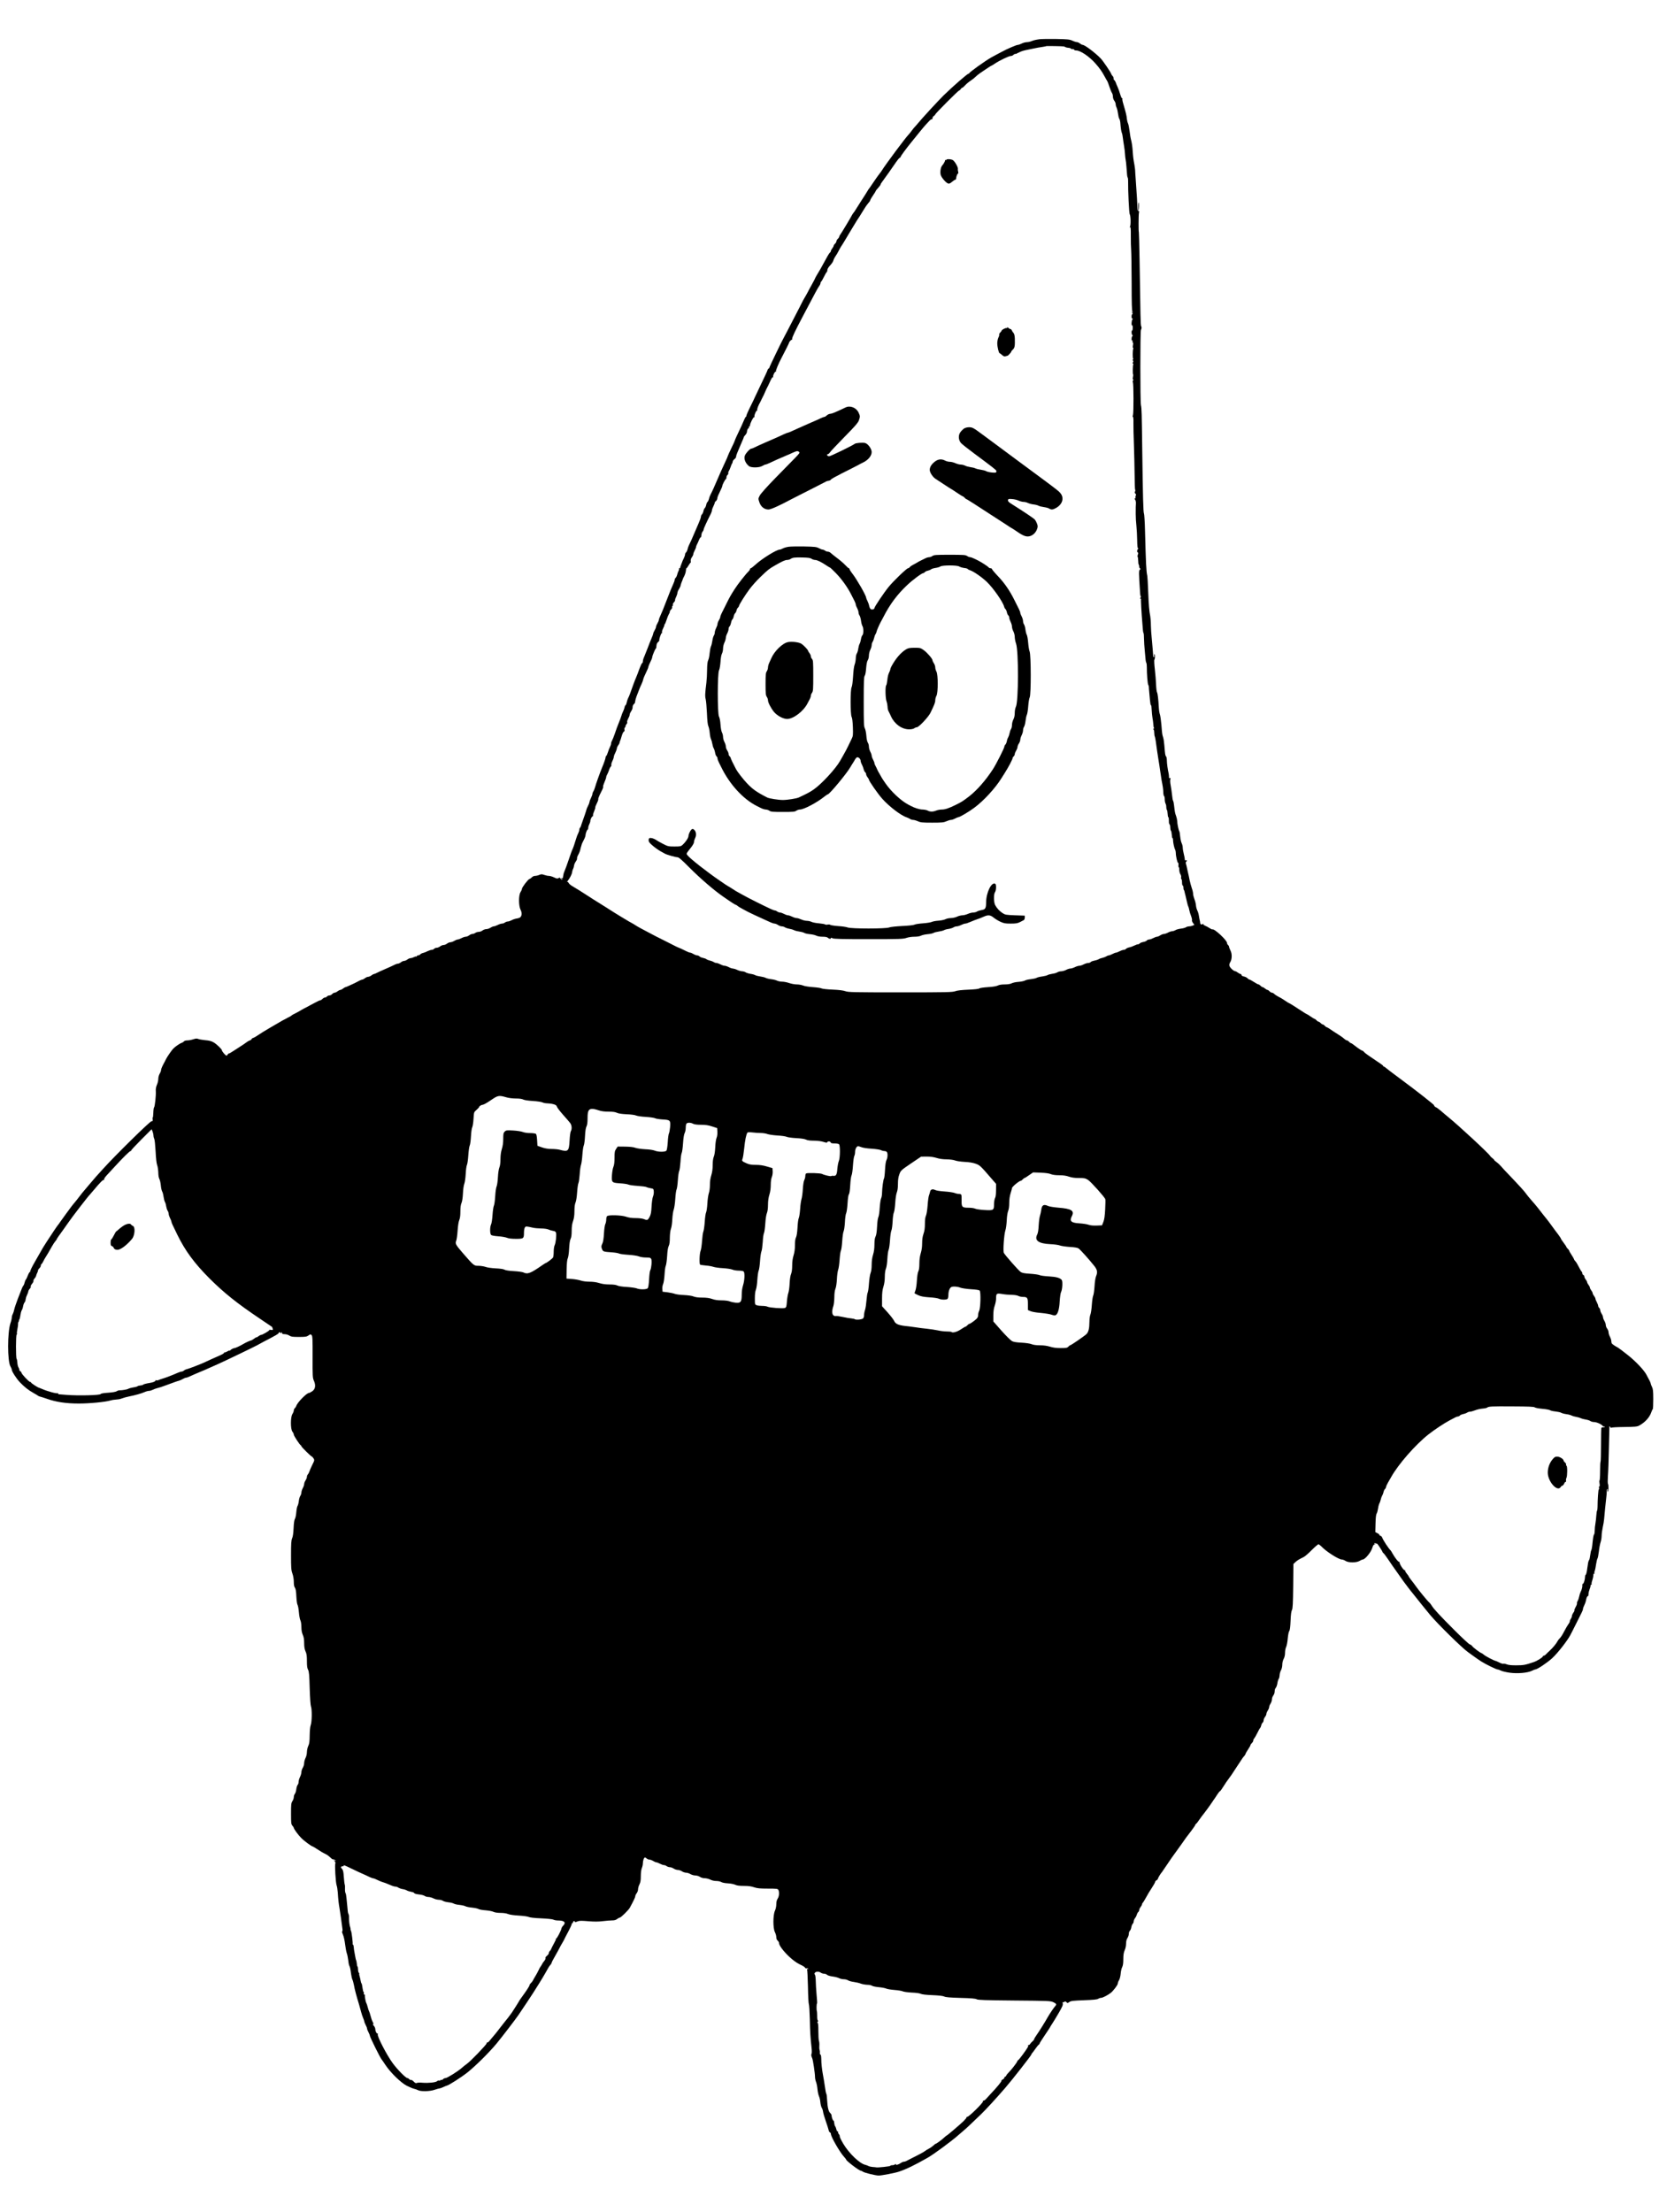<?xml version="1.0" standalone="no"?>
<!DOCTYPE svg PUBLIC "-//W3C//DTD SVG 20010904//EN"
 "http://www.w3.org/TR/2001/REC-SVG-20010904/DTD/svg10.dtd">
<svg version="1.0" xmlns="http://www.w3.org/2000/svg"
 width="2400pt" height="3200pt" viewBox="0 0 2400 3200"
 preserveAspectRatio="xMidYMid meet">

<g transform="translate(0,3200) scale(0.1,-0.1)"
fill="#000000" stroke="none">
<path d="M15030 31431 c-36 -4 -82 -15 -102 -24 -21 -9 -53 -17 -73 -17 -20 0
-53 -9 -75 -20 -22 -11 -48 -20 -59 -20 -17 0 -159 -61 -216 -93 -11 -6 -46
-25 -78 -41 -32 -17 -70 -38 -85 -46 -89 -50 -322 -217 -322 -231 0 -6 -4 -8
-8 -5 -10 6 -232 -187 -361 -314 -83 -82 -316 -335 -377 -410 -16 -19 -35 -42
-44 -50 -8 -8 -28 -33 -44 -55 -16 -22 -34 -44 -40 -50 -35 -32 -337 -436
-391 -525 -5 -9 -24 -34 -41 -55 -17 -22 -54 -76 -84 -120 -29 -44 -56 -82
-59 -85 -3 -3 -13 -17 -21 -32 -8 -15 -49 -79 -90 -142 -41 -64 -80 -125 -86
-136 -6 -11 -18 -28 -26 -37 -8 -10 -18 -25 -22 -33 -11 -25 -154 -263 -171
-285 -8 -10 -15 -24 -15 -30 0 -7 -9 -20 -20 -30 -11 -10 -20 -26 -20 -35 0
-9 -9 -25 -20 -35 -11 -10 -20 -24 -20 -30 0 -7 -9 -24 -20 -38 -11 -14 -20
-31 -20 -37 0 -7 -6 -18 -14 -24 -12 -10 -36 -51 -98 -166 -24 -46 -59 -106
-86 -150 -12 -19 -24 -42 -28 -50 -6 -17 -12 -27 -56 -108 -18 -31 -43 -77
-55 -102 -13 -25 -35 -63 -48 -85 -13 -22 -27 -47 -30 -55 -4 -8 -21 -42 -38
-75 -31 -58 -107 -205 -181 -350 -20 -38 -40 -77 -45 -85 -27 -46 -211 -427
-211 -438 0 -6 -4 -12 -9 -12 -5 0 -13 -10 -17 -22 -3 -13 -42 -97 -86 -188
-44 -91 -87 -181 -95 -200 -9 -19 -20 -43 -24 -52 -19 -38 -27 -56 -64 -131
-21 -43 -38 -85 -38 -93 0 -8 -4 -14 -7 -14 -4 0 -13 -15 -20 -32 -13 -34 -73
-165 -116 -253 -13 -28 -24 -54 -24 -58 0 -4 -22 -54 -50 -110 -27 -57 -50
-106 -50 -110 0 -4 -18 -47 -41 -95 -53 -115 -71 -154 -104 -232 -45 -106 -84
-193 -104 -230 -10 -19 -22 -49 -25 -67 -4 -17 -13 -37 -21 -43 -7 -6 -16 -26
-19 -44 -4 -19 -13 -39 -20 -45 -8 -7 -17 -27 -20 -45 -4 -19 -13 -39 -21 -46
-8 -7 -15 -22 -15 -33 0 -12 -15 -55 -34 -97 -18 -41 -44 -100 -56 -130 -27
-66 -67 -155 -85 -190 -7 -14 -16 -39 -19 -57 -4 -17 -14 -37 -22 -44 -8 -6
-14 -20 -14 -31 0 -10 -9 -35 -19 -56 -10 -20 -20 -40 -20 -44 -1 -4 -8 -23
-16 -42 -8 -20 -15 -40 -15 -46 0 -5 -5 -10 -12 -10 -6 0 -9 -3 -5 -6 3 -4 0
-19 -8 -34 -8 -15 -16 -39 -19 -54 -3 -14 -12 -33 -20 -42 -9 -8 -16 -22 -16
-31 0 -9 -8 -34 -19 -57 -25 -54 -52 -121 -96 -236 -44 -115 -71 -182 -96
-236 -11 -23 -19 -47 -19 -55 0 -8 -9 -29 -20 -47 -11 -18 -20 -40 -20 -50 0
-9 -9 -32 -20 -50 -11 -18 -20 -39 -20 -46 0 -7 -11 -38 -24 -67 -13 -30 -38
-92 -55 -139 -18 -47 -41 -104 -51 -128 -11 -23 -20 -53 -20 -66 0 -14 -4 -26
-10 -28 -9 -3 -30 -52 -66 -153 -8 -22 -19 -49 -24 -60 -10 -19 -57 -147 -86
-230 -8 -22 -20 -51 -28 -65 -7 -14 -16 -42 -20 -62 -4 -21 -11 -38 -16 -38
-4 0 -12 -15 -15 -32 -4 -18 -14 -46 -23 -63 -8 -16 -19 -43 -23 -60 -4 -16
-21 -61 -37 -100 -16 -38 -42 -108 -57 -155 -16 -47 -35 -94 -42 -105 -7 -11
-13 -29 -13 -40 0 -11 -7 -33 -16 -50 -9 -16 -22 -51 -30 -77 -8 -26 -19 -50
-24 -53 -6 -3 -10 -14 -10 -23 0 -14 -23 -81 -51 -147 -25 -59 -92 -245 -100
-280 -6 -22 -17 -50 -25 -62 -8 -12 -14 -29 -14 -38 0 -9 -9 -33 -19 -54 -11
-21 -22 -49 -23 -62 -2 -13 -12 -40 -23 -59 -10 -19 -19 -42 -21 -50 -1 -12
-42 -131 -71 -210 -3 -8 -7 -21 -9 -29 -1 -7 -7 -18 -13 -24 -6 -6 -11 -20
-11 -32 0 -11 -7 -33 -16 -50 -9 -16 -22 -50 -29 -75 -22 -75 -46 -144 -57
-164 -5 -10 -20 -50 -33 -90 -42 -123 -66 -190 -81 -224 -8 -17 -16 -48 -18
-68 -4 -47 -21 -63 -35 -35 -10 18 -15 19 -31 9 -16 -10 -27 -8 -65 10 -25 12
-58 22 -74 22 -16 0 -46 6 -68 14 -33 12 -44 12 -72 0 -18 -8 -46 -14 -61 -14
-15 0 -35 -9 -45 -20 -10 -11 -26 -22 -36 -25 -22 -7 -109 -122 -109 -144 0
-9 -9 -29 -20 -46 -29 -44 -29 -199 1 -256 22 -43 19 -88 -6 -109 -7 -6 -30
-14 -52 -17 -21 -3 -54 -14 -73 -25 -19 -10 -44 -18 -55 -18 -12 0 -30 -7 -41
-15 -10 -8 -29 -15 -42 -15 -12 0 -40 -9 -62 -20 -22 -11 -47 -20 -57 -20 -10
0 -31 -9 -48 -20 -16 -11 -43 -20 -60 -20 -16 0 -41 -9 -55 -20 -14 -11 -38
-20 -55 -20 -16 0 -39 -7 -49 -15 -11 -8 -30 -15 -42 -15 -12 0 -33 -9 -47
-20 -14 -11 -36 -20 -49 -20 -13 0 -40 -9 -61 -20 -20 -11 -45 -20 -54 -20
-10 0 -33 -9 -51 -20 -18 -11 -43 -20 -56 -20 -13 0 -35 -9 -49 -20 -14 -11
-36 -20 -50 -20 -13 0 -36 -9 -50 -20 -14 -11 -36 -20 -50 -20 -13 0 -30 -7
-37 -15 -7 -8 -22 -15 -34 -15 -12 0 -39 -9 -60 -19 -21 -11 -51 -23 -66 -26
-16 -3 -34 -13 -41 -21 -6 -8 -20 -14 -30 -14 -11 0 -19 -5 -19 -12 0 -6 -3
-9 -6 -5 -4 3 -19 0 -35 -8 -15 -8 -38 -15 -49 -15 -12 0 -33 -9 -47 -20 -14
-11 -35 -20 -47 -20 -11 0 -32 -9 -46 -20 -14 -11 -33 -20 -43 -20 -10 0 -35
-8 -55 -19 -37 -18 -60 -29 -157 -71 -27 -11 -67 -30 -87 -40 -20 -11 -42 -20
-48 -20 -7 0 -23 -9 -37 -20 -14 -11 -35 -20 -47 -20 -11 0 -32 -9 -46 -20
-14 -11 -31 -20 -38 -20 -11 0 -58 -22 -112 -52 -8 -4 -22 -11 -30 -14 -8 -3
-33 -14 -55 -25 -22 -10 -44 -19 -48 -19 -5 0 -20 -9 -34 -20 -14 -11 -32 -20
-40 -20 -8 0 -26 -9 -40 -20 -14 -11 -33 -20 -43 -20 -9 0 -25 -9 -35 -20 -10
-11 -28 -20 -40 -20 -13 0 -28 -7 -35 -15 -7 -8 -20 -15 -30 -15 -9 0 -25 -9
-35 -20 -10 -11 -24 -20 -31 -20 -8 0 -38 -13 -68 -30 -30 -16 -65 -35 -78
-41 -13 -7 -30 -16 -38 -21 -8 -5 -28 -15 -45 -23 -16 -8 -48 -26 -70 -40 -22
-13 -56 -31 -75 -40 -19 -9 -37 -19 -40 -23 -3 -4 -16 -13 -30 -20 -14 -6 -32
-16 -40 -21 -8 -5 -22 -12 -30 -16 -8 -3 -32 -16 -52 -28 -20 -12 -95 -55
-165 -96 -70 -41 -148 -89 -173 -107 -25 -17 -55 -35 -67 -38 -13 -4 -23 -12
-23 -17 0 -5 -11 -14 -25 -19 -14 -5 -31 -14 -38 -20 -11 -10 -85 -59 -126
-85 -9 -5 -41 -26 -73 -47 -31 -21 -61 -38 -67 -38 -7 0 -14 -7 -17 -15 -4 -8
-12 -15 -19 -15 -13 0 -65 62 -65 77 0 16 -77 90 -121 115 -32 18 -65 27 -121
31 -42 4 -87 12 -101 18 -18 8 -34 7 -71 -5 -26 -9 -64 -16 -85 -16 -22 0 -44
-6 -51 -15 -6 -8 -21 -17 -32 -21 -28 -8 -99 -58 -124 -86 -27 -29 -85 -115
-102 -148 -6 -14 -16 -32 -20 -40 -34 -61 -52 -102 -52 -119 0 -11 -9 -35 -20
-53 -11 -19 -20 -51 -20 -74 0 -23 -9 -62 -20 -86 -13 -31 -19 -61 -16 -94 4
-60 -14 -227 -26 -235 -4 -3 -9 -37 -10 -76 -1 -39 -5 -70 -8 -68 -4 2 -4 -9
-2 -26 4 -24 1 -29 -17 -29 -22 0 -518 -487 -696 -684 -50 -55 -97 -107 -105
-116 -8 -8 -49 -56 -90 -105 -41 -50 -80 -96 -87 -103 -7 -7 -34 -41 -60 -75
-26 -34 -60 -78 -77 -97 -17 -20 -40 -48 -51 -64 -11 -16 -42 -58 -70 -95 -27
-36 -63 -86 -80 -111 -16 -25 -33 -47 -36 -50 -6 -5 -89 -127 -165 -245 -52
-81 -52 -81 -109 -182 -27 -48 -54 -96 -60 -105 -43 -74 -73 -137 -68 -142 4
-3 1 -6 -5 -6 -5 0 -18 -21 -28 -47 -10 -27 -23 -55 -30 -63 -7 -8 -15 -28
-18 -43 -3 -16 -11 -36 -18 -44 -7 -8 -18 -29 -24 -47 -7 -17 -32 -83 -57
-146 -24 -63 -47 -132 -51 -152 -4 -20 -13 -50 -21 -65 -8 -15 -15 -40 -15
-54 0 -14 -8 -50 -19 -80 -45 -132 -45 -551 0 -625 10 -17 19 -38 19 -47 0
-25 66 -128 117 -182 63 -66 124 -115 198 -156 33 -18 62 -36 65 -39 3 -4 16
-10 30 -13 14 -3 59 -18 100 -32 130 -46 276 -68 455 -68 156 -1 390 22 462
44 18 6 54 12 80 13 27 2 55 6 63 9 50 18 90 29 130 37 82 16 174 42 218 61
23 11 54 19 68 19 14 0 39 8 57 17 18 9 48 20 67 24 19 4 67 19 105 34 156 58
181 66 205 72 14 4 38 15 55 25 16 10 37 18 45 18 8 0 33 9 55 19 22 11 81 36
130 57 50 20 122 51 160 69 39 17 99 44 135 60 68 30 524 249 550 265 8 5 49
27 90 49 189 98 220 117 220 127 0 6 7 11 15 11 8 0 15 -5 15 -11 0 -6 5 -4
10 4 8 13 10 12 10 -2 0 -14 9 -18 38 -18 20 0 51 -9 67 -20 25 -17 47 -20
138 -20 95 0 113 3 139 21 27 20 31 20 45 6 14 -13 16 -57 15 -316 -1 -282 0
-304 20 -347 29 -67 19 -121 -27 -151 -19 -13 -39 -23 -45 -23 -34 0 -168
-137 -184 -188 -4 -11 -13 -26 -21 -32 -8 -7 -15 -22 -15 -34 0 -11 -9 -34
-20 -51 -29 -44 -29 -218 0 -255 11 -14 20 -33 20 -43 0 -17 86 -149 102 -155
4 -2 8 -8 8 -13 0 -11 140 -149 151 -149 4 0 14 -12 24 -26 16 -25 16 -28 -19
-97 -19 -40 -38 -83 -42 -97 -4 -13 -13 -30 -20 -38 -8 -7 -14 -23 -14 -35 0
-12 -9 -35 -20 -52 -11 -16 -20 -40 -20 -53 0 -12 -9 -39 -20 -59 -11 -21 -20
-49 -20 -63 0 -14 -7 -35 -15 -48 -9 -12 -19 -45 -22 -74 -3 -29 -12 -62 -19
-73 -7 -11 -15 -53 -18 -92 -3 -40 -12 -83 -20 -95 -9 -15 -16 -62 -19 -133
-3 -70 -10 -124 -21 -147 -13 -31 -16 -75 -16 -246 0 -182 2 -215 20 -265 12
-33 20 -82 20 -120 0 -42 5 -70 17 -86 11 -17 17 -52 20 -125 3 -58 10 -110
17 -121 7 -11 16 -60 20 -109 4 -49 14 -102 22 -117 8 -16 14 -57 14 -96 0
-46 7 -82 20 -112 14 -31 20 -65 20 -120 0 -54 6 -89 20 -120 16 -33 20 -65
20 -140 0 -71 4 -104 17 -126 13 -24 18 -74 23 -265 4 -138 12 -247 18 -263
17 -41 15 -223 -3 -272 -9 -25 -14 -81 -15 -150 -1 -87 -5 -118 -20 -150 -11
-22 -19 -62 -20 -88 0 -27 -8 -64 -20 -87 -11 -22 -20 -55 -20 -74 0 -20 -9
-50 -20 -68 -11 -18 -20 -47 -20 -63 0 -17 -9 -48 -20 -70 -11 -22 -20 -53
-20 -69 0 -16 -6 -37 -14 -45 -8 -9 -17 -38 -20 -65 -3 -27 -13 -57 -21 -66
-8 -9 -15 -30 -15 -46 0 -16 -9 -42 -20 -59 -18 -27 -20 -47 -20 -181 0 -137
2 -153 20 -174 11 -13 20 -27 20 -31 0 -16 65 -105 110 -149 40 -41 148 -120
163 -120 3 0 28 -15 54 -32 52 -35 91 -58 138 -81 17 -8 45 -29 63 -46 17 -18
35 -30 39 -28 5 3 17 -1 28 -9 10 -8 14 -14 9 -14 -6 0 -16 6 -24 13 -8 6 -5
0 8 -14 13 -15 18 -29 13 -35 -11 -12 4 -280 19 -318 6 -16 13 -60 16 -100 7
-109 14 -166 24 -221 8 -45 40 -270 45 -320 1 -11 -1 -22 -6 -25 -4 -3 2 -25
13 -49 11 -24 24 -84 30 -135 6 -50 17 -108 24 -129 8 -21 17 -66 21 -100 3
-34 10 -70 15 -80 12 -23 17 -47 27 -123 5 -34 13 -70 19 -81 6 -11 16 -47 22
-79 9 -56 38 -164 75 -284 9 -30 22 -77 29 -105 7 -27 20 -67 29 -87 9 -21 17
-43 17 -50 0 -7 9 -30 20 -51 11 -20 20 -44 20 -52 0 -8 9 -32 20 -52 11 -21
20 -43 20 -50 0 -19 152 -325 170 -343 3 -3 28 -39 55 -80 75 -113 224 -258
310 -302 39 -19 85 -39 103 -43 19 -4 45 -13 60 -21 41 -21 171 -18 239 6 32
11 64 20 73 20 8 1 33 9 55 20 22 11 44 19 48 20 24 1 214 123 302 193 118 95
310 285 418 415 75 91 267 341 316 412 71 105 183 272 213 320 19 30 57 91 85
135 28 44 68 111 89 148 22 38 44 77 50 88 6 10 18 27 27 37 10 10 17 23 17
29 0 7 23 51 51 99 28 49 57 102 65 119 8 16 25 48 39 70 13 22 27 47 30 55 4
8 11 23 16 33 65 120 96 186 91 191 -3 3 0 6 6 6 7 0 12 7 12 15 0 8 7 15 16
15 8 0 13 -4 10 -9 -7 -11 8 -8 46 7 20 8 60 8 148 0 89 -7 145 -7 209 1 48 6
109 11 135 11 33 0 56 6 73 20 14 11 31 20 38 20 17 0 128 110 146 143 58 108
79 153 79 167 0 10 9 29 20 43 11 14 20 39 20 56 0 18 9 49 20 71 15 30 20 59
20 120 0 49 6 95 15 117 8 19 15 50 15 69 0 40 16 84 30 84 6 0 18 -7 26 -15
9 -8 25 -15 37 -15 12 0 37 -9 55 -20 18 -11 39 -20 47 -20 8 0 32 -9 52 -20
21 -11 47 -20 58 -20 11 0 29 -7 39 -15 11 -8 31 -15 45 -15 14 0 40 -9 56
-20 17 -11 44 -20 60 -20 17 0 44 -9 60 -20 17 -11 44 -20 60 -20 17 0 45 -9
63 -20 18 -11 49 -20 70 -20 20 0 51 -9 67 -20 17 -12 47 -20 70 -20 23 0 58
-9 80 -20 23 -12 59 -20 87 -20 27 0 59 -7 72 -15 13 -9 54 -17 97 -19 41 -2
88 -12 106 -21 22 -11 59 -16 124 -16 66 0 109 -6 148 -20 45 -15 82 -19 198
-19 130 0 143 -2 153 -19 16 -31 12 -93 -10 -126 -13 -20 -20 -47 -20 -81 0
-30 -8 -70 -20 -95 -29 -64 -29 -253 0 -309 11 -22 20 -54 20 -72 0 -21 7 -40
20 -51 11 -9 20 -26 20 -36 0 -41 96 -158 195 -238 49 -39 77 -57 143 -88 18
-9 35 -22 38 -29 3 -8 14 -12 25 -9 11 3 19 0 19 -6 0 -7 -5 -9 -12 -5 -7 5
-8 3 -3 -6 4 -7 10 -119 13 -249 2 -130 8 -244 13 -253 5 -9 11 -106 14 -215
4 -193 8 -259 25 -413 5 -41 5 -81 0 -90 -8 -15 -5 -30 10 -65 11 -24 40 -219
40 -269 0 -20 7 -53 15 -73 8 -19 18 -68 21 -107 4 -39 14 -84 22 -101 8 -16
17 -55 19 -85 3 -30 12 -66 20 -80 9 -13 18 -41 20 -61 3 -21 21 -82 40 -136
19 -54 37 -111 40 -126 3 -16 12 -31 19 -34 8 -3 14 -13 14 -23 0 -40 131
-267 191 -331 16 -17 29 -34 29 -38 0 -18 187 -161 211 -161 5 0 21 -7 34 -16
24 -16 176 -53 224 -55 38 -1 239 37 296 57 107 36 221 91 410 198 86 48 349
241 450 331 39 34 81 70 94 81 13 10 56 51 96 89 40 39 101 97 136 130 70 67
221 232 350 381 100 115 379 472 379 484 0 5 6 15 13 22 7 7 28 36 47 63 19
28 41 54 48 58 6 4 12 12 12 18 0 5 34 59 75 119 41 60 75 112 75 114 0 3 13
24 29 48 16 24 59 94 95 156 53 91 65 119 60 140 -4 15 -3 24 1 20 5 -4 14 -3
22 4 11 9 18 8 30 -5 15 -15 18 -15 43 3 22 16 53 19 210 25 134 5 191 10 207
21 12 8 32 14 43 14 21 0 93 37 138 71 36 28 102 115 102 135 0 11 8 33 18 49
11 17 21 59 24 95 3 36 13 79 22 95 11 21 16 57 16 115 0 63 6 96 20 129 12
25 20 65 20 95 0 34 7 61 20 81 11 17 20 44 20 61 0 17 7 37 15 44 8 7 18 30
21 51 4 21 13 44 20 50 8 6 14 22 14 34 0 12 9 33 19 47 11 13 23 36 26 51 4
14 13 31 21 38 8 6 14 19 14 29 0 9 9 29 20 43 11 14 20 31 20 38 0 7 7 20 15
29 8 8 28 43 46 75 17 33 53 93 80 133 27 41 49 80 49 87 0 8 9 19 20 25 11 6
20 16 20 22 0 10 44 83 60 98 3 3 36 52 75 110 38 58 92 135 120 172 27 37 66
90 85 118 57 83 82 117 143 195 31 41 57 79 57 84 0 6 6 14 13 18 6 4 26 28
42 53 17 24 36 51 43 60 25 29 118 155 147 200 17 25 33 50 38 55 4 6 21 31
38 58 17 26 34 47 39 47 4 0 27 32 51 71 24 39 57 87 73 107 25 32 56 78 91
133 10 16 83 127 107 162 7 11 21 28 31 39 9 12 17 25 17 30 0 5 16 32 35 61
19 28 35 57 35 63 0 6 9 19 20 29 11 10 20 26 20 36 0 10 6 24 14 31 7 8 28
44 46 81 18 37 36 69 40 72 5 3 11 18 15 34 3 16 13 35 21 42 8 6 14 22 14 34
0 12 9 34 20 48 11 14 20 33 20 44 0 10 9 32 20 48 11 17 20 39 20 50 0 11 9
34 20 50 11 17 20 44 20 61 0 17 9 43 20 57 11 14 20 40 20 60 0 20 7 43 16
51 8 9 19 38 23 65 4 28 13 56 19 64 6 7 12 31 13 52 1 22 10 55 20 73 11 19
19 53 19 80 0 28 8 62 20 85 13 23 20 56 20 89 0 29 7 67 16 83 8 17 19 71 23
122 5 53 14 99 22 109 9 11 15 57 19 148 3 88 10 139 20 156 11 20 15 87 18
345 l3 320 27 26 c27 26 57 44 120 74 19 9 71 54 117 101 46 46 90 84 98 84 7
0 24 -12 38 -26 70 -76 254 -194 302 -194 12 0 36 -9 52 -20 42 -28 157 -28
203 0 18 11 38 20 45 20 35 1 121 105 140 171 7 24 18 44 24 44 6 0 15 4 20 9
5 5 3 6 -4 2 -7 -4 -13 -2 -13 4 0 7 8 9 23 4 12 -3 22 -7 23 -8 17 -19 74
-109 74 -115 0 -6 6 -14 13 -18 7 -4 38 -46 70 -93 31 -47 90 -132 132 -190
41 -58 83 -116 92 -130 20 -28 112 -149 128 -166 5 -7 21 -26 35 -44 30 -39
166 -208 218 -270 108 -130 459 -475 547 -538 6 -4 42 -30 80 -58 39 -28 89
-63 113 -78 66 -42 219 -116 237 -116 9 0 30 -8 48 -17 18 -9 75 -23 127 -30
112 -16 260 -3 322 28 21 11 42 19 48 19 28 0 173 97 245 163 78 72 209 239
259 328 13 24 52 100 86 169 35 69 71 142 81 162 11 20 19 44 19 53 0 9 9 33
19 53 11 21 21 51 24 67 7 41 17 65 28 65 5 0 9 14 9 30 0 17 7 47 15 67 8 19
15 44 15 55 0 10 4 16 10 13 5 -3 7 0 5 7 -3 8 1 33 10 57 8 24 15 57 15 73 0
19 4 27 12 22 6 -4 8 -3 4 4 -3 6 -2 22 4 37 6 15 15 59 20 98 6 39 15 76 20
82 5 6 14 52 20 102 5 49 17 109 25 133 8 23 15 66 15 94 0 28 8 83 16 121 9
39 18 93 20 120 5 69 24 249 31 310 4 28 7 67 7 88 0 20 4 37 9 37 5 0 7 -6 4
-13 -3 -8 -2 -19 2 -26 4 -7 9 13 10 45 1 31 -2 61 -7 68 -5 6 -5 58 -1 116 5
58 11 236 14 395 3 160 6 295 7 300 0 6 0 15 -1 20 -1 6 6 1 14 -9 8 -11 15
-16 15 -10 0 5 76 10 184 11 156 2 190 5 218 20 87 47 152 119 178 197 6 19
15 38 20 41 4 2 7 68 7 146 0 117 -4 148 -19 177 -10 20 -18 42 -18 48 0 10
-20 52 -65 133 -38 67 -153 189 -263 276 -67 54 -133 103 -145 110 -37 19 -82
49 -89 60 -4 5 -8 21 -8 35 0 14 -9 42 -20 63 -11 20 -20 49 -20 64 0 16 -9
39 -20 53 -11 14 -20 37 -20 52 0 15 -9 42 -20 60 -11 18 -20 42 -20 53 0 11
-9 34 -20 50 -11 17 -20 40 -20 51 0 12 -7 27 -15 34 -8 7 -15 20 -15 29 0 9
-9 33 -20 54 -11 20 -20 43 -20 51 0 7 -9 25 -20 39 -11 14 -20 32 -20 40 0 8
-9 26 -20 40 -11 14 -20 32 -20 40 0 8 -9 26 -20 40 -11 14 -20 31 -20 39 0 7
-9 24 -20 38 -11 14 -20 33 -20 43 0 10 -7 20 -15 23 -8 4 -15 14 -15 24 0 11
-4 21 -9 24 -5 3 -18 25 -30 48 -33 64 -46 86 -64 106 -10 10 -17 22 -17 27 0
4 -16 32 -35 61 -19 29 -35 57 -35 62 0 5 -9 17 -20 27 -11 10 -20 22 -20 26
0 5 -18 32 -40 61 -22 29 -40 57 -40 61 0 4 -17 30 -37 57 -21 27 -63 83 -93
125 -30 42 -64 87 -75 100 -11 13 -28 34 -38 47 -80 104 -119 153 -177 218
-36 41 -73 86 -82 100 -16 27 -108 127 -249 275 -48 49 -100 105 -115 124 -16
19 -46 47 -68 62 -21 16 -35 29 -31 29 4 0 -5 10 -21 22 -16 12 -33 28 -37 36
-26 42 -450 435 -606 562 -24 19 -71 59 -104 88 -34 28 -66 52 -70 52 -5 0
-15 7 -23 15 -9 8 -12 15 -8 15 13 0 -250 207 -491 385 -99 73 -190 142 -203
154 -12 11 -27 21 -32 21 -6 0 -10 4 -10 8 0 5 -17 20 -37 33 -165 110 -230
156 -241 171 -7 10 -17 18 -22 18 -11 0 -62 34 -118 78 -22 18 -44 32 -49 32
-6 0 -18 9 -28 20 -10 11 -24 20 -32 20 -7 0 -21 8 -31 18 -16 15 -46 38 -93
67 -45 28 -107 69 -131 86 -15 10 -31 19 -36 19 -5 0 -17 9 -27 20 -10 11 -23
20 -30 20 -7 0 -20 9 -30 20 -10 11 -23 20 -30 20 -7 0 -20 9 -30 20 -10 11
-22 20 -27 20 -4 0 -31 16 -58 35 -27 19 -53 35 -57 35 -3 0 -36 20 -72 44
-90 60 -180 116 -186 116 -3 0 -27 15 -53 33 -26 18 -58 38 -72 45 -44 22 -69
38 -88 55 -10 10 -25 17 -34 17 -8 0 -23 9 -33 20 -10 11 -23 20 -30 20 -7 0
-22 9 -35 20 -13 11 -28 20 -35 20 -7 0 -20 9 -30 20 -10 11 -24 20 -31 20 -7
0 -36 16 -65 35 -30 19 -59 35 -65 35 -6 0 -19 9 -28 19 -10 10 -33 22 -52 25
-20 4 -34 13 -34 21 0 8 -6 15 -14 15 -7 0 -25 9 -39 20 -14 11 -30 20 -37 20
-22 0 -78 51 -84 77 -5 16 -1 34 9 50 28 42 31 122 6 171 -11 23 -21 48 -21
55 0 8 -7 20 -15 27 -8 7 -15 20 -15 30 0 38 -185 210 -210 195 -4 -2 -23 6
-41 18 -19 13 -49 29 -66 36 -20 8 -30 18 -26 25 5 7 2 7 -8 -1 -17 -14 -36
-5 -37 17 0 8 -3 26 -7 40 -3 14 -9 43 -12 65 -3 22 -13 56 -23 75 -9 19 -18
53 -19 75 -2 21 -11 61 -22 87 -10 27 -19 62 -19 77 0 16 -8 53 -19 83 -10 29
-24 80 -31 113 -6 33 -18 89 -27 125 -8 36 -16 73 -18 83 -2 10 -7 27 -10 37
-3 10 -1 21 5 25 16 10 12 25 -5 19 -10 -4 -15 0 -15 14 0 12 -7 47 -15 79 -8
31 -15 72 -15 91 0 18 -7 46 -15 63 -9 16 -18 60 -22 97 -3 37 -9 72 -13 77
-10 14 -30 109 -30 148 -1 18 -8 50 -16 72 -16 43 -19 60 -29 149 -3 33 -10
64 -14 70 -5 6 -12 43 -15 81 -4 39 -13 101 -20 140 -8 42 -10 78 -5 92 6 17
5 21 -6 16 -11 -3 -15 2 -14 18 0 13 -2 35 -5 49 -13 55 -26 148 -26 191 0 25
-5 50 -11 56 -12 12 -15 30 -25 158 -3 44 -11 96 -17 115 -15 48 -15 49 -26
186 -6 67 -16 134 -22 150 -6 16 -13 58 -15 94 -7 128 -16 205 -26 224 -6 10
-12 62 -14 115 -2 53 -10 152 -18 221 -8 68 -11 129 -7 135 12 14 12 87 1 80
-5 -3 -7 -12 -4 -19 3 -8 1 -16 -4 -20 -5 -3 -9 0 -9 7 -2 38 -14 185 -22 267
-6 52 -11 136 -12 185 0 50 -5 108 -9 130 -15 73 -22 158 -30 360 -4 110 -10
211 -13 225 -15 65 -20 170 -33 655 -3 126 -10 237 -15 246 -10 20 -16 238
-25 924 -7 544 -8 593 -19 645 -11 49 -11 1061 0 1085 12 28 12 38 3 57 -8 16
-10 127 -23 973 -4 208 -8 382 -10 385 -6 10 -5 244 1 278 5 24 3 32 -7 30 -9
-2 -13 14 -15 62 -2 68 -7 143 -23 375 -6 77 -10 147 -10 155 0 8 -5 42 -10
75 -17 92 -19 113 -26 210 -3 50 -13 113 -20 140 -8 28 -19 89 -24 137 -6 48
-16 100 -24 115 -7 15 -14 46 -16 68 -2 36 -13 84 -56 229 -8 27 -11 54 -8 59
3 6 2 7 -3 4 -6 -3 -18 22 -28 56 -10 34 -26 80 -36 102 -10 22 -24 55 -30 73
-7 17 -16 32 -21 32 -5 0 -9 11 -9 24 0 13 -7 29 -15 36 -8 6 -17 22 -21 33
-7 24 -121 191 -152 222 -80 82 -230 195 -260 195 -8 0 -25 9 -39 20 -14 11
-34 20 -45 20 -10 0 -40 9 -65 21 -40 18 -69 21 -232 24 -102 2 -215 0 -251
-4z m360 -103 c8 -2 20 -7 26 -11 6 -3 25 -8 43 -9 17 -1 31 -6 31 -10 0 -4
11 -8 25 -8 14 0 25 -4 25 -10 0 -5 13 -10 29 -10 61 0 191 -88 280 -190 62
-71 91 -112 132 -188 16 -30 33 -60 38 -66 4 -6 18 -42 30 -80 13 -38 29 -79
37 -90 8 -11 14 -36 14 -54 0 -19 9 -45 20 -59 11 -14 20 -37 20 -50 0 -13 6
-36 14 -51 7 -15 16 -54 20 -86 4 -33 12 -66 18 -73 6 -8 13 -33 15 -56 6 -79
14 -132 23 -152 5 -11 11 -42 14 -70 3 -27 11 -79 17 -115 6 -36 13 -90 14
-120 2 -30 6 -66 9 -80 4 -14 9 -61 12 -105 9 -131 11 -141 18 -153 4 -7 7
-31 6 -54 -2 -132 14 -465 23 -476 15 -19 18 -164 4 -181 -9 -12 -9 -13 1 -7
9 6 12 -21 11 -126 -1 -73 2 -167 5 -208 3 -41 6 -255 7 -475 0 -293 3 -403
12 -414 10 -12 9 -13 -3 -6 -13 7 -13 6 -2 -7 9 -11 10 -18 2 -23 -14 -9 -13
-65 2 -65 9 0 9 -3 0 -12 -13 -13 -17 -92 -4 -84 5 3 9 -13 9 -35 0 -21 -3
-39 -8 -39 -13 0 -11 -58 2 -66 8 -4 8 -9 0 -17 -14 -14 -15 -70 -1 -62 5 3 7
0 4 -8 -3 -8 -1 -18 4 -21 6 -3 7 -20 2 -41 -4 -19 -4 -35 1 -35 4 0 6 -6 4
-12 -11 -28 -11 -148 -1 -148 6 0 5 -4 -3 -9 -9 -6 -10 -11 -2 -15 8 -5 8 -13
1 -27 -8 -13 -7 -19 0 -19 6 0 8 -5 5 -10 -8 -13 -10 -138 -3 -146 3 -3 2 -21
-2 -40 -5 -23 -4 -34 3 -34 8 0 7 -4 -1 -12 -6 -6 -8 -18 -3 -27 11 -22 12
-447 1 -477 -6 -15 -6 -24 0 -24 5 0 9 -38 7 -87 -1 -49 2 -191 7 -318 4 -126
9 -323 10 -437 1 -114 4 -210 8 -214 4 -3 3 -15 -2 -24 -7 -13 -5 -21 5 -30
10 -8 12 -18 6 -29 -5 -9 -6 -22 -4 -28 3 -7 -1 -13 -8 -13 -9 0 -8 -5 2 -17
8 -10 13 -34 12 -53 -3 -43 -3 -54 -3 -157 0 -45 4 -121 10 -170 5 -48 10
-141 11 -205 1 -79 5 -118 12 -118 7 0 7 -4 -1 -12 -15 -15 -16 -45 -1 -50 7
-2 7 -12 0 -30 -5 -14 -7 -29 -3 -33 4 -3 7 -28 8 -56 0 -27 4 -52 7 -56 4 -3
7 -16 7 -29 0 -12 6 -25 13 -27 9 -4 9 -7 -1 -15 -19 -13 -19 -36 2 -349 1
-18 5 -36 9 -39 4 -4 2 -13 -4 -21 -9 -10 -8 -13 0 -13 7 0 10 -3 8 -7 -4 -8
6 -196 19 -348 3 -38 6 -84 8 -100 1 -17 5 -36 9 -42 4 -6 7 -44 7 -85 1 -40
5 -118 11 -173 5 -55 11 -113 12 -130 2 -16 6 -36 10 -42 5 -7 8 -37 8 -65 -1
-92 11 -243 20 -253 4 -6 8 -20 9 -30 0 -11 2 -42 5 -70 3 -27 8 -83 11 -122
4 -40 9 -73 13 -73 4 0 7 -8 8 -17 6 -97 12 -153 17 -178 4 -16 8 -50 10 -75
1 -25 5 -51 10 -58 4 -7 2 -12 -6 -12 -9 0 -9 -3 -2 -8 6 -4 12 -27 12 -50 1
-24 4 -48 7 -52 6 -10 20 -95 35 -215 5 -38 14 -97 20 -130 6 -33 17 -107 25
-165 8 -58 17 -116 20 -130 16 -79 24 -130 24 -172 1 -26 6 -50 11 -53 6 -3
10 -24 10 -46 0 -22 5 -50 11 -62 7 -12 12 -35 11 -51 0 -17 4 -36 9 -42 5 -6
10 -32 11 -58 1 -25 5 -46 9 -46 6 0 9 -21 9 -67 0 -17 4 -34 10 -38 5 -3 10
-23 10 -44 0 -20 4 -41 9 -47 6 -5 11 -32 13 -61 2 -28 6 -49 10 -46 5 2 8
-10 8 -27 0 -37 17 -118 31 -142 5 -10 9 -31 9 -46 0 -46 22 -142 32 -142 6 0
8 -15 6 -34 -2 -19 0 -32 4 -30 4 3 8 -13 8 -36 0 -22 7 -52 16 -65 9 -14 14
-34 11 -45 -3 -11 -1 -23 4 -26 5 -3 9 -25 9 -50 0 -24 5 -44 10 -44 6 0 10
-13 10 -28 0 -16 3 -32 7 -36 4 -3 8 -14 9 -24 2 -9 7 -33 13 -52 5 -19 15
-62 22 -95 7 -33 16 -64 20 -70 4 -5 10 -28 14 -50 4 -22 16 -62 27 -88 10
-27 15 -53 12 -59 -4 -5 3 -22 14 -38 l21 -27 -25 -12 c-14 -6 -37 -11 -52
-11 -15 0 -36 -6 -47 -14 -11 -7 -44 -16 -74 -19 -29 -4 -64 -13 -77 -22 -13
-8 -34 -15 -46 -15 -13 0 -40 -9 -61 -20 -20 -11 -47 -20 -59 -20 -13 0 -36
-9 -53 -20 -16 -11 -38 -20 -48 -20 -9 0 -34 -9 -54 -20 -21 -11 -47 -20 -59
-20 -12 0 -27 -7 -34 -15 -7 -8 -30 -18 -51 -21 -21 -4 -44 -13 -50 -20 -6 -8
-19 -14 -28 -14 -9 0 -33 -8 -54 -19 -20 -10 -52 -22 -71 -25 -19 -4 -39 -13
-46 -21 -7 -8 -22 -15 -34 -15 -12 0 -38 -9 -59 -20 -20 -11 -44 -20 -52 -20
-8 0 -32 -9 -52 -20 -21 -11 -45 -20 -53 -20 -9 0 -24 -6 -35 -14 -11 -7 -36
-17 -55 -21 -19 -4 -45 -13 -57 -21 -12 -7 -40 -16 -62 -20 -22 -4 -46 -13
-52 -20 -6 -8 -23 -14 -38 -14 -14 0 -43 -9 -64 -20 -20 -11 -48 -20 -62 -20
-14 0 -43 -9 -65 -20 -22 -11 -51 -20 -65 -20 -14 0 -42 -9 -62 -20 -21 -11
-53 -20 -71 -20 -18 0 -43 -7 -56 -15 -12 -8 -45 -18 -72 -21 -27 -4 -58 -12
-69 -19 -11 -7 -47 -15 -79 -20 -33 -4 -69 -13 -80 -20 -12 -7 -49 -15 -84
-19 -34 -3 -72 -12 -85 -20 -12 -7 -53 -16 -92 -19 -38 -2 -83 -12 -100 -21
-19 -10 -55 -16 -100 -16 -45 0 -81 -6 -100 -16 -19 -10 -71 -19 -142 -23 -62
-4 -118 -12 -126 -19 -9 -8 -69 -14 -158 -18 -96 -4 -159 -11 -189 -22 -40
-15 -122 -17 -795 -17 -679 0 -754 2 -795 17 -30 11 -92 19 -184 23 -77 3
-149 11 -160 17 -12 7 -68 15 -126 19 -58 4 -122 14 -142 23 -21 9 -61 16 -91
16 -29 0 -78 9 -110 20 -31 11 -77 20 -102 20 -25 0 -59 7 -75 15 -15 8 -55
18 -87 21 -32 4 -67 13 -78 20 -11 6 -45 15 -75 19 -30 4 -64 13 -75 19 -11 7
-42 16 -68 19 -27 4 -58 14 -70 22 -12 8 -35 15 -52 15 -16 1 -48 9 -70 20
-22 11 -50 19 -63 20 -12 0 -39 9 -59 20 -21 11 -48 20 -60 20 -13 0 -40 9
-60 20 -21 11 -47 20 -58 20 -11 0 -29 6 -40 14 -11 7 -36 17 -55 21 -19 4
-42 13 -50 20 -8 7 -31 15 -51 19 -21 4 -42 13 -49 21 -7 8 -22 15 -34 15 -11
0 -36 9 -54 20 -18 11 -39 20 -48 20 -8 0 -32 9 -52 19 -39 21 -117 56 -142
65 -8 3 -22 10 -30 15 -8 5 -76 39 -150 76 -74 36 -171 86 -215 110 -44 24
-99 53 -122 65 -23 12 -57 31 -75 43 -18 12 -44 28 -58 35 -14 7 -34 18 -45
25 -11 7 -60 36 -110 66 -49 30 -115 70 -145 90 -30 20 -63 41 -72 46 -9 6
-49 30 -88 55 -39 25 -79 50 -88 55 -9 6 -48 31 -87 56 -81 53 -180 115 -232
145 -19 11 -41 30 -47 43 -7 12 -16 18 -21 14 -6 -4 -3 1 6 12 33 42 62 98 65
126 2 17 9 40 16 52 6 12 12 34 13 48 2 15 13 40 25 57 12 16 20 36 18 44 -3
7 5 31 17 53 13 22 26 56 30 75 4 19 11 44 15 55 4 11 7 22 7 25 0 3 12 27 26
55 15 27 27 59 27 69 0 27 22 86 32 86 4 0 8 11 8 24 0 13 7 37 15 52 8 16 15
37 15 46 0 23 21 68 32 68 5 0 8 6 7 13 -1 6 1 21 5 32 4 11 13 34 19 50 7 17
11 33 9 38 -1 4 9 30 23 58 14 27 23 54 20 58 -3 5 7 33 21 63 15 29 33 66 40
81 8 16 12 33 9 37 -3 5 6 34 20 66 14 31 25 64 25 73 0 9 6 25 13 36 7 11 19
39 27 63 7 23 19 47 26 53 7 6 11 16 8 24 -3 7 4 32 15 56 12 23 21 51 21 61
0 9 9 35 21 57 11 22 22 52 23 66 2 14 11 33 19 43 9 10 18 27 20 38 1 10 5
24 9 29 3 6 13 36 22 68 9 32 23 60 31 64 10 3 13 13 9 28 -3 13 -1 26 5 29 6
4 11 14 11 22 0 9 7 22 15 31 8 8 12 19 9 25 -6 9 1 29 27 80 5 10 9 25 9 34
0 9 10 29 21 46 12 17 22 43 21 59 0 16 7 34 16 41 9 7 18 20 19 28 3 28 13
65 21 85 5 11 19 47 31 80 12 33 31 79 43 102 11 24 21 51 22 60 2 16 21 62
62 147 8 16 14 34 14 41 0 6 12 35 26 64 15 29 28 60 29 70 1 9 5 25 9 36 22
58 40 95 45 95 3 0 7 17 8 38 1 24 9 43 23 54 11 9 19 20 18 25 -5 15 25 103
34 103 6 0 8 6 5 14 -3 7 5 34 18 60 13 25 20 46 17 46 -4 0 -2 4 3 8 6 4 19
34 29 67 10 33 25 69 32 80 8 11 14 27 14 36 0 9 9 24 19 33 11 10 17 24 15
31 -3 7 -1 16 5 19 6 4 8 12 5 19 -2 7 5 23 16 35 12 12 19 26 16 30 -2 4 4
25 15 46 10 22 19 48 19 59 0 11 10 36 23 56 12 20 23 43 23 51 1 8 8 32 17
53 9 20 16 38 15 40 0 1 9 22 22 46 12 24 22 59 23 78 1 18 4 33 8 33 4 0 18
18 30 40 13 22 26 40 29 40 4 0 5 11 3 24 -3 16 3 36 16 55 12 16 21 36 21 45
0 9 9 33 20 53 11 21 20 44 20 51 0 8 7 26 15 40 8 15 21 44 29 65 9 21 19 36
23 34 5 -3 9 11 10 30 1 19 9 43 17 52 9 10 16 25 16 33 0 13 50 122 106 231
7 16 14 36 14 46 0 9 9 34 20 56 11 22 20 45 20 52 0 6 8 18 18 25 9 7 18 24
19 38 2 22 13 47 59 143 8 16 14 33 14 39 0 17 43 98 52 98 4 0 8 11 8 24 0
13 7 29 15 36 9 7 14 19 11 25 -2 7 1 21 8 31 7 11 19 37 26 59 7 22 16 44 21
50 5 5 9 17 9 26 0 10 12 27 26 38 14 11 24 26 23 33 -1 7 6 31 15 53 9 22 26
63 38 90 11 28 29 68 39 91 11 23 19 45 19 49 0 5 10 19 22 32 12 12 22 31 23
40 3 33 16 63 26 58 5 -3 6 1 3 9 -3 9 -1 16 5 16 6 0 11 7 11 15 0 27 49 127
60 120 5 -3 7 0 5 8 -7 18 29 99 40 89 5 -4 5 -1 1 6 -7 12 13 65 46 122 4 8
13 26 19 40 6 14 15 32 20 40 5 8 14 26 19 40 14 35 41 92 52 110 4 8 13 26
19 40 30 68 43 89 52 83 6 -3 7 -1 3 5 -9 14 25 83 37 75 6 -3 7 -1 3 6 -6 9
37 113 84 201 34 64 105 205 105 210 0 13 32 49 38 43 4 -3 7 4 7 16 0 23 42
112 155 326 189 359 213 404 236 437 11 14 19 33 19 41 0 9 4 18 9 22 5 3 24
34 41 70 17 36 36 67 41 70 5 4 9 17 9 30 0 14 16 41 39 65 22 23 42 53 46 67
3 14 14 37 23 52 25 37 40 62 57 96 8 17 23 42 32 57 10 14 36 56 58 93 22 37
49 82 60 101 11 18 37 61 58 96 51 84 57 95 93 148 16 25 44 70 62 100 17 30
45 70 61 88 17 18 31 39 31 45 0 7 18 38 40 70 22 31 40 61 40 65 0 4 16 24
35 45 19 21 35 43 35 48 0 6 9 23 21 37 31 41 165 230 205 290 20 29 42 56 50
59 8 3 14 10 14 15 0 10 76 114 155 211 28 34 81 100 119 147 38 47 76 92 85
101 9 9 31 33 49 53 18 20 37 34 42 31 6 -4 10 3 10 14 0 12 9 26 20 33 11 7
20 17 20 22 0 12 333 346 345 346 6 0 16 9 23 20 7 11 17 20 22 20 6 0 24 15
41 34 16 19 53 50 82 69 29 19 61 45 72 57 11 12 40 36 65 53 104 71 159 107
164 107 3 0 24 13 48 29 68 46 204 111 231 111 13 0 30 7 37 15 7 8 20 15 30
15 9 0 20 3 24 8 4 4 11 7 14 7 4 1 18 7 32 15 14 7 44 17 68 22 23 4 61 12
85 18 59 13 146 29 186 34 18 3 34 6 36 8 4 4 235 0 255 -4z m-8060 -15202
c30 -9 90 -16 133 -16 49 0 88 -5 107 -15 17 -9 74 -17 141 -21 62 -4 124 -13
138 -21 15 -7 45 -13 68 -13 24 0 63 -5 88 -12 35 -9 47 -18 54 -41 6 -15 46
-67 89 -115 43 -48 88 -100 100 -116 24 -32 29 -85 10 -119 -7 -12 -15 -73
-18 -134 -9 -158 -20 -168 -145 -134 -22 6 -74 11 -115 11 -51 0 -96 8 -140
23 l-65 23 -5 82 c-4 59 -9 86 -20 92 -8 5 -46 10 -83 10 -38 0 -84 7 -105 16
-20 8 -82 18 -138 21 -94 5 -103 4 -123 -16 -18 -18 -21 -32 -21 -105 0 -56
-7 -104 -20 -146 -13 -42 -20 -90 -20 -147 0 -54 -6 -97 -16 -121 -9 -22 -18
-80 -21 -142 -3 -58 -12 -117 -19 -132 -7 -14 -17 -77 -20 -140 -4 -62 -12
-124 -19 -138 -7 -14 -16 -74 -20 -135 -4 -60 -13 -122 -21 -137 -18 -36 -18
-132 0 -151 9 -9 47 -16 103 -20 48 -3 105 -13 125 -21 25 -11 69 -16 132 -16
111 0 116 4 116 92 0 30 6 62 13 72 14 20 18 19 117 -3 25 -6 77 -10 117 -11
40 0 87 -6 105 -14 18 -8 49 -18 69 -21 28 -4 38 -11 43 -29 8 -34 -4 -146
-20 -178 -8 -15 -14 -57 -14 -93 0 -37 -4 -75 -10 -85 -9 -16 -93 -80 -106
-80 -2 0 -26 -15 -52 -33 -166 -116 -211 -133 -270 -103 -15 7 -77 16 -139 19
-71 4 -121 12 -135 21 -14 9 -63 16 -128 19 -58 3 -123 12 -145 21 -22 8 -67
15 -100 16 -70 0 -68 -1 -227 181 -107 124 -116 140 -98 182 7 18 16 84 20
147 5 68 14 130 24 152 11 25 16 66 16 123 0 57 5 98 16 123 10 22 18 77 21
137 2 55 11 118 19 139 9 22 18 87 21 145 3 58 11 117 18 131 7 14 16 77 20
140 4 63 13 126 20 140 7 14 15 73 18 132 3 59 11 117 18 130 7 13 16 68 19
122 6 99 6 99 43 131 20 18 37 36 37 40 0 13 34 34 55 35 11 0 63 29 115 65
105 72 116 74 230 41z m1327 -186 c41 -14 83 -20 146 -20 62 0 97 -5 120 -16
21 -11 67 -18 142 -22 62 -2 121 -10 137 -18 14 -7 77 -17 140 -20 62 -4 122
-13 133 -19 11 -7 60 -15 109 -18 112 -6 118 -12 110 -111 -4 -39 -11 -80 -17
-91 -6 -11 -14 -68 -17 -127 -4 -63 -12 -114 -20 -123 -17 -20 -119 -20 -168
1 -22 9 -79 18 -137 20 -55 3 -120 12 -144 21 -29 11 -81 16 -150 17 l-105 1
-23 -34 c-20 -29 -23 -46 -23 -128 0 -63 -5 -106 -16 -131 -9 -20 -18 -73 -21
-117 -7 -110 -3 -114 117 -122 52 -3 106 -11 120 -18 14 -7 74 -15 134 -19 60
-4 117 -11 128 -17 10 -6 38 -13 61 -17 40 -7 42 -9 45 -47 2 -21 -3 -55 -12
-74 -8 -20 -17 -83 -20 -143 -4 -82 -11 -116 -27 -148 -27 -51 -35 -55 -82
-35 -23 9 -67 15 -120 15 -57 0 -100 6 -140 20 -66 23 -254 29 -275 8 -7 -7
-12 -29 -12 -50 0 -22 -6 -51 -14 -66 -7 -15 -16 -77 -19 -138 -4 -69 -12
-121 -22 -140 -18 -35 -19 -55 -3 -89 13 -29 22 -32 137 -40 46 -3 93 -11 105
-17 11 -7 73 -15 136 -19 68 -4 130 -14 152 -23 22 -9 65 -16 102 -16 56 0 67
-3 77 -21 12 -24 3 -132 -14 -164 -7 -11 -14 -70 -17 -132 -4 -70 -11 -117
-19 -127 -17 -20 -115 -22 -162 -2 -19 7 -83 16 -142 20 -65 3 -119 12 -137
21 -19 10 -58 15 -113 15 -57 0 -105 7 -147 20 -41 13 -90 20 -141 20 -46 0
-98 7 -126 16 -26 9 -84 20 -128 23 l-80 6 2 132 c2 90 7 142 16 160 8 16 17
75 20 140 4 72 11 122 21 142 11 20 16 57 16 116 0 60 6 103 20 142 14 40 20
83 20 144 0 57 5 100 16 125 10 23 19 86 23 149 4 61 13 120 19 132 6 12 14
68 18 125 3 56 12 119 19 138 7 19 16 85 20 145 4 61 13 121 20 135 7 14 15
75 18 135 3 71 11 121 21 140 11 21 16 58 16 123 0 104 15 132 70 132 17 0 56
-9 87 -20z m1369 -195 c19 -10 58 -15 115 -15 64 0 106 -6 160 -24 l74 -24 3
-53 c2 -32 -3 -68 -12 -89 -8 -19 -17 -79 -19 -135 -3 -61 -11 -115 -21 -137
-10 -25 -16 -66 -16 -121 0 -57 -7 -105 -20 -147 -13 -40 -20 -90 -20 -140 0
-45 -7 -96 -16 -121 -8 -24 -18 -91 -21 -149 -3 -58 -12 -116 -19 -130 -7 -14
-15 -75 -19 -135 -4 -61 -13 -123 -20 -140 -7 -16 -15 -78 -19 -137 -4 -59
-13 -123 -21 -142 -16 -39 -21 -191 -6 -200 5 -3 42 -8 82 -12 41 -3 90 -12
109 -19 19 -7 80 -16 135 -19 56 -3 116 -12 137 -20 21 -9 64 -16 96 -16 32 0
63 -5 70 -12 19 -19 14 -128 -8 -198 -13 -41 -20 -90 -20 -141 0 -101 -15
-120 -87 -113 -26 3 -65 11 -86 19 -21 9 -71 15 -117 15 -55 0 -99 6 -137 20
-40 14 -83 20 -144 20 -57 0 -100 6 -125 16 -23 10 -79 18 -139 21 -55 2 -116
10 -135 18 -19 7 -66 17 -105 22 l-70 8 -3 39 c-2 22 3 56 12 75 8 20 17 82
20 138 3 57 11 113 18 125 6 13 15 75 19 138 4 76 12 127 23 147 11 22 16 59
16 120 1 54 7 104 16 128 9 22 18 85 20 140 3 55 12 118 21 140 8 22 18 91 22
155 4 63 12 124 19 136 6 12 14 70 18 130 4 60 12 120 19 134 7 14 15 74 19
133 3 59 11 118 18 130 6 12 15 74 19 139 5 73 13 128 23 147 9 16 16 52 16
79 0 26 5 53 12 60 16 16 60 15 94 -3z m-7806 -168 c0 -16 5 -38 11 -49 7 -12
15 -94 20 -182 5 -102 13 -176 23 -201 8 -22 15 -69 16 -105 0 -38 6 -77 16
-95 8 -16 18 -59 21 -95 3 -36 12 -74 19 -85 7 -11 16 -45 20 -75 4 -30 13
-64 19 -75 7 -11 16 -40 19 -64 4 -24 13 -53 21 -64 8 -12 15 -32 15 -45 0
-12 9 -40 20 -62 11 -22 20 -45 20 -51 0 -13 14 -45 85 -189 114 -233 246
-412 464 -631 211 -210 396 -359 731 -584 96 -64 176 -118 176 -119 1 0 5 -11
9 -24 6 -22 4 -23 -24 -19 -17 3 -29 2 -26 -3 5 -9 -100 -70 -120 -70 -7 0
-24 -9 -39 -21 -14 -11 -26 -17 -26 -14 0 4 -15 -4 -34 -19 -19 -14 -39 -26
-45 -26 -10 0 -79 -31 -111 -51 -48 -28 -114 -59 -126 -59 -17 0 -56 -21 -66
-35 -4 -5 -8 -6 -8 -2 0 5 -15 -1 -33 -12 -19 -11 -38 -17 -42 -13 -5 4 -6 2
-2 -3 3 -6 -17 -21 -46 -34 -78 -34 -222 -99 -250 -113 -40 -19 -223 -90 -247
-94 -14 -3 -32 -12 -41 -20 -8 -8 -23 -14 -32 -14 -9 0 -36 -9 -59 -19 -60
-27 -165 -68 -213 -82 -22 -6 -50 -16 -62 -22 -11 -5 -26 -6 -32 -3 -6 4 -11
2 -11 -4 0 -12 -36 -27 -83 -34 -54 -9 -92 -19 -97 -26 -3 -5 -21 -9 -40 -11
-19 -2 -37 -7 -40 -11 -3 -4 -19 -9 -35 -12 -63 -11 -90 -19 -100 -26 -12 -8
-89 -22 -123 -21 -13 1 -33 -6 -45 -14 -14 -9 -62 -17 -124 -21 -64 -4 -104
-11 -107 -19 -7 -18 -324 -26 -496 -12 -47 4 -93 8 -102 8 -10 0 -18 5 -18 11
0 6 -2 9 -5 6 -11 -11 -146 25 -225 60 -19 8 -40 16 -45 18 -20 4 -115 66
-115 75 0 5 -6 9 -14 9 -17 0 -126 116 -126 135 0 7 -7 15 -15 19 -8 3 -15 12
-15 21 0 9 -6 26 -14 38 -7 12 -14 42 -15 67 -1 24 -6 49 -11 55 -12 15 -12
343 1 350 5 4 7 10 4 15 -3 4 0 32 6 61 6 30 11 65 10 78 -1 13 4 30 10 37 6
8 8 14 3 14 -5 0 -4 4 2 8 6 4 14 32 18 62 4 30 13 64 20 76 8 11 17 38 20 59
4 22 13 46 21 55 8 9 15 27 15 41 1 13 9 42 20 64 11 22 19 47 20 56 0 8 9 25
21 37 11 12 17 27 14 32 -4 6 5 24 19 40 14 17 23 36 20 43 -2 7 5 22 16 34
11 12 21 30 23 40 2 10 8 28 15 40 7 12 12 28 12 36 0 8 9 22 20 32 11 10 20
26 20 36 0 10 5 21 11 25 6 3 17 21 25 38 8 17 23 45 34 61 23 36 50 81 91
155 17 30 39 64 50 76 10 11 19 23 19 27 0 6 31 52 101 147 22 30 52 73 67 95
47 70 288 383 312 405 3 3 28 32 55 64 91 109 137 156 148 149 6 -3 7 -1 3 6
-4 6 11 31 37 59 24 26 72 79 108 117 125 137 224 235 238 235 8 0 11 3 8 6
-4 4 62 75 145 158 l151 151 13 -30 c7 -16 13 -43 14 -58z m8791 34 c31 -1 72
-7 90 -15 19 -7 83 -17 144 -21 60 -3 121 -12 135 -19 14 -7 75 -16 137 -19
72 -4 122 -11 142 -21 20 -11 57 -16 114 -16 53 0 105 -7 138 -17 39 -13 54
-14 57 -5 5 17 42 15 48 -3 4 -11 21 -15 58 -15 29 0 57 -5 64 -12 18 -18 16
-197 -3 -242 -9 -21 -18 -73 -22 -117 -6 -83 -19 -104 -61 -97 -9 1 -22 0 -27
-4 -11 -7 -101 14 -133 31 -22 12 -213 18 -230 7 -7 -4 -12 -21 -12 -37 0 -17
-7 -43 -15 -59 -9 -17 -17 -71 -21 -132 -3 -57 -12 -121 -19 -143 -7 -22 -17
-87 -20 -145 -4 -58 -13 -116 -20 -130 -7 -14 -15 -76 -18 -138 -4 -70 -12
-123 -22 -142 -10 -19 -15 -57 -15 -113 0 -57 -7 -105 -20 -147 -13 -42 -20
-90 -20 -147 0 -55 -6 -96 -16 -121 -10 -22 -18 -77 -21 -137 -2 -55 -11 -116
-18 -136 -8 -20 -17 -75 -21 -123 -6 -79 -9 -88 -30 -96 -28 -11 -224 4 -252
19 -11 6 -45 11 -76 11 -30 0 -66 4 -80 10 -25 9 -26 12 -26 99 0 56 5 102 15
125 8 20 18 84 21 143 4 60 12 119 19 133 7 14 16 76 20 138 4 62 13 125 20
140 7 15 15 76 19 135 3 59 11 118 18 130 6 12 15 74 19 137 4 68 14 130 23
152 10 24 16 67 16 120 0 55 7 105 20 146 13 41 20 92 20 142 0 47 6 92 16
115 8 20 14 57 12 82 l-3 46 -79 23 c-56 17 -105 24 -162 24 -61 0 -94 5 -130
21 -71 31 -75 36 -62 67 6 15 17 83 24 152 11 114 28 198 46 226 4 7 30 8 75
3 37 -5 93 -8 124 -8z m1453 -206 c20 -8 84 -18 143 -21 60 -4 120 -13 135
-20 15 -8 38 -14 51 -14 12 0 28 -5 35 -12 17 -17 15 -83 -4 -119 -10 -20 -17
-70 -21 -142 -3 -62 -10 -117 -14 -123 -11 -14 -28 -141 -29 -210 0 -28 -6
-64 -14 -80 -7 -16 -16 -78 -20 -137 -3 -59 -12 -120 -20 -135 -8 -16 -15 -73
-18 -137 -4 -75 -11 -121 -22 -142 -11 -22 -16 -58 -16 -116 0 -57 -7 -105
-20 -147 -13 -42 -20 -90 -20 -145 0 -52 -6 -96 -16 -120 -8 -20 -19 -87 -23
-149 -4 -61 -12 -120 -18 -131 -6 -11 -14 -63 -18 -115 -4 -52 -13 -114 -21
-138 -8 -23 -14 -57 -14 -75 0 -18 -6 -39 -13 -47 -14 -17 -102 -26 -120 -13
-7 5 -30 10 -52 12 -22 1 -78 11 -124 21 -46 10 -89 16 -96 13 -8 -2 -23 0
-34 7 -26 13 -28 74 -6 135 8 23 14 78 15 128 0 57 6 101 16 125 9 21 18 79
21 137 2 55 11 117 18 137 8 20 17 85 21 145 4 59 12 119 19 133 7 14 15 76
19 139 4 63 13 126 20 140 7 14 16 74 19 132 2 58 11 117 18 130 7 13 16 77
20 142 4 72 12 123 20 133 8 9 15 60 19 132 3 64 12 127 19 140 7 13 16 76 20
140 4 64 13 127 19 139 7 12 12 39 12 60 0 41 22 83 44 83 8 0 30 -7 50 -15z
m1086 -155 c41 -13 91 -20 144 -20 47 -1 98 -7 121 -16 22 -9 85 -18 140 -21
64 -3 121 -12 158 -26 61 -21 70 -29 236 -222 l61 -70 -1 -90 c0 -59 -5 -99
-14 -115 -8 -14 -14 -52 -15 -87 0 -90 -7 -94 -138 -86 -59 3 -119 12 -134 19
-15 8 -58 14 -97 14 -93 0 -102 10 -100 105 1 40 -1 78 -5 84 -4 6 -20 11 -35
11 -16 0 -44 6 -62 14 -19 7 -83 17 -144 21 -62 4 -122 13 -138 22 -36 18 -66
8 -72 -25 -3 -15 -11 -40 -17 -57 -6 -16 -15 -82 -19 -145 -5 -64 -15 -128
-24 -146 -10 -21 -15 -62 -15 -118 0 -61 -6 -103 -20 -143 -14 -39 -20 -83
-20 -138 0 -52 -7 -102 -20 -143 -13 -43 -20 -92 -20 -148 0 -56 -5 -95 -15
-114 -9 -17 -17 -71 -21 -132 -3 -57 -12 -120 -20 -141 -8 -20 -14 -40 -14
-43 0 -3 24 -16 53 -29 39 -18 78 -25 162 -31 61 -3 122 -13 137 -20 33 -17
110 -18 126 -2 7 7 12 34 12 60 0 53 20 102 45 112 28 11 88 6 130 -11 22 -8
90 -18 152 -22 71 -4 117 -11 125 -19 19 -19 13 -254 -7 -293 -8 -15 -15 -43
-15 -62 0 -24 -8 -40 -27 -58 -37 -33 -90 -69 -101 -69 -5 0 -17 -9 -27 -20
-10 -11 -22 -20 -27 -20 -5 0 -35 -18 -67 -39 -54 -37 -120 -55 -137 -38 -4 4
-35 7 -68 7 -34 0 -93 7 -131 16 -39 8 -110 19 -160 24 -49 5 -117 13 -150 19
-33 5 -82 12 -110 15 -144 13 -189 31 -210 79 -8 18 -50 73 -94 122 l-81 90 0
110 c0 82 5 126 20 173 13 41 20 92 20 143 0 50 6 94 16 117 9 21 18 82 21
142 3 58 11 116 18 130 7 14 16 77 20 140 4 63 13 126 20 140 7 14 15 73 18
131 2 58 11 117 18 130 7 13 16 76 20 139 4 68 14 130 23 152 10 25 16 67 16
122 0 62 6 101 21 141 20 54 24 57 167 155 l147 99 81 1 c55 0 102 -7 144 -20z
m1652 -234 c25 -10 66 -16 121 -16 57 0 100 -6 140 -20 40 -14 82 -20 145 -20
80 0 92 -3 133 -28 40 -26 237 -245 249 -278 3 -7 2 -73 -2 -146 -5 -96 -12
-147 -26 -183 l-20 -50 -77 -3 c-49 -2 -92 2 -119 12 -22 8 -81 17 -130 20
-120 7 -148 32 -111 102 42 81 -3 110 -195 125 -63 5 -129 16 -147 24 -64 30
-91 15 -100 -57 -3 -24 -11 -61 -18 -83 -8 -22 -16 -85 -19 -140 -3 -65 -10
-111 -21 -132 -44 -86 18 -132 189 -140 56 -2 118 -11 139 -19 21 -8 85 -17
142 -21 70 -4 112 -11 128 -22 25 -17 153 -159 225 -250 47 -59 53 -93 27
-155 -8 -20 -18 -84 -21 -143 -4 -60 -12 -119 -19 -133 -7 -14 -16 -74 -20
-134 -4 -60 -13 -124 -21 -142 -8 -18 -14 -66 -14 -106 -1 -93 -12 -144 -42
-175 -24 -25 -224 -163 -237 -163 -5 0 -16 -9 -26 -20 -16 -17 -31 -20 -110
-20 -65 0 -111 6 -155 20 -42 13 -90 20 -145 20 -53 0 -96 6 -121 16 -24 10
-81 18 -144 22 -71 3 -116 10 -139 22 -19 10 -88 78 -153 151 l-118 134 0 85
c0 60 6 103 20 143 11 31 20 78 20 104 0 74 6 78 89 65 38 -7 100 -12 138 -12
40 -1 78 -7 93 -15 14 -8 42 -14 63 -15 70 0 77 -10 77 -105 l0 -85 38 -16
c21 -10 87 -21 152 -26 63 -6 131 -17 151 -25 20 -8 45 -12 56 -9 34 11 57 82
63 201 4 61 12 120 19 133 20 37 27 158 10 178 -25 30 -79 45 -188 51 -58 3
-117 11 -131 18 -14 7 -76 16 -137 20 -92 6 -118 11 -141 29 -32 23 -223 240
-240 273 -14 25 3 271 23 328 8 22 16 85 19 140 2 58 11 115 20 137 10 24 16
67 16 116 0 52 7 101 20 142 11 34 20 68 20 74 0 19 105 106 128 106 5 0 17 9
27 20 10 11 22 20 26 20 5 0 35 18 66 41 l58 40 110 -4 c71 -3 123 -10 147
-21z m7001 -3374 c8 -7 58 -16 111 -21 52 -4 102 -14 110 -20 9 -7 44 -15 78
-18 35 -4 72 -12 83 -19 11 -7 45 -16 75 -20 30 -4 64 -13 75 -20 11 -6 40
-15 65 -19 25 -4 56 -13 70 -20 14 -7 46 -15 71 -19 26 -4 55 -13 65 -21 11
-8 35 -15 54 -15 37 0 107 -31 126 -56 6 -7 13 -11 16 -8 4 3 9 1 12 -4 4 -6
-4 -9 -18 -8 -14 2 -27 -3 -30 -10 -3 -7 -5 -117 -5 -244 0 -127 -3 -235 -6
-241 -4 -5 -7 -68 -7 -139 0 -72 -4 -133 -8 -135 -4 -3 -4 -23 0 -45 4 -24 4
-40 -3 -40 -5 0 -7 -11 -5 -25 3 -13 2 -22 -3 -20 -7 5 -18 -150 -18 -253 0
-23 -3 -47 -7 -54 -4 -6 -9 -38 -11 -72 -2 -33 -8 -85 -13 -115 -6 -30 -10
-75 -10 -101 0 -25 -4 -50 -9 -56 -9 -9 -16 -49 -27 -164 -3 -30 -10 -59 -14
-65 -4 -5 -11 -37 -15 -70 -4 -33 -11 -64 -15 -70 -5 -5 -9 -13 -9 -17 -1 -4
-3 -13 -6 -20 -2 -7 -8 -49 -14 -93 -5 -44 -15 -81 -20 -83 -6 -2 -11 -16 -11
-30 0 -39 -19 -102 -31 -102 -6 0 -9 -8 -8 -17 3 -24 -9 -72 -26 -103 -7 -14
-16 -43 -20 -65 -4 -22 -14 -50 -22 -63 -8 -13 -12 -29 -10 -35 3 -7 -6 -31
-19 -53 -13 -23 -21 -44 -18 -47 4 -3 -3 -19 -15 -35 -12 -17 -21 -39 -21 -49
0 -11 -7 -28 -15 -39 -8 -10 -15 -26 -15 -35 0 -9 -9 -28 -21 -43 -11 -14 -38
-61 -60 -103 -22 -43 -49 -87 -62 -98 -12 -11 -29 -33 -37 -49 -17 -33 -70
-96 -113 -135 -16 -14 -38 -36 -50 -48 -11 -13 -27 -23 -34 -23 -7 0 -13 -4
-13 -9 0 -15 -82 -66 -131 -83 -124 -42 -148 -47 -251 -47 -72 -1 -117 4 -141
14 -20 8 -42 12 -50 9 -8 -3 -34 5 -58 18 -24 12 -49 23 -56 24 -23 4 -143 67
-167 88 -13 12 -29 22 -35 24 -19 4 -118 79 -133 100 -7 11 -23 22 -36 26 -13
4 -112 96 -220 204 -212 212 -305 312 -331 358 -9 15 -25 36 -37 46 -22 18
-156 181 -195 238 -13 19 -41 56 -61 81 -21 26 -38 51 -38 55 -1 5 -14 24 -30
43 -16 19 -26 39 -23 44 3 6 1 7 -4 4 -16 -10 -88 104 -75 119 4 4 2 4 -5 1
-11 -7 -61 55 -99 123 -10 19 -21 37 -24 40 -33 31 -112 152 -126 192 -3 10
-15 20 -26 24 -11 3 -17 9 -13 12 3 3 -9 14 -27 23 l-32 17 3 123 c2 84 7 131
16 145 8 12 17 46 21 75 4 30 13 63 20 74 6 11 15 36 19 55 4 19 13 44 20 55
7 11 16 34 20 52 3 17 13 37 21 44 8 6 14 19 15 28 0 9 13 39 29 66 16 28 37
64 46 80 101 182 350 467 539 616 89 70 233 165 308 204 32 17 68 36 80 42 12
7 29 13 38 13 9 0 22 6 28 14 7 8 28 17 48 21 20 4 46 13 57 21 11 8 31 14 44
14 13 0 44 9 70 19 26 11 73 22 105 25 32 2 64 9 70 14 22 18 60 20 368 18
234 -1 310 -4 322 -14z m-17109 -6676 c61 -30 134 -64 161 -75 28 -12 68 -31
90 -42 22 -10 46 -19 54 -19 7 0 30 -8 50 -19 20 -10 50 -23 66 -29 17 -5 46
-16 65 -22 19 -7 53 -21 76 -31 23 -11 52 -19 65 -19 13 0 32 -7 42 -15 11 -7
37 -17 60 -21 23 -3 51 -12 62 -19 11 -7 39 -16 62 -20 23 -3 44 -12 46 -19 3
-8 30 -15 65 -19 34 -3 71 -12 84 -21 12 -9 37 -16 56 -16 18 0 50 -9 72 -20
22 -11 56 -20 77 -20 21 0 49 -7 61 -16 12 -8 48 -18 80 -21 31 -3 66 -12 77
-19 11 -7 49 -16 85 -19 36 -4 74 -13 85 -20 11 -6 53 -15 94 -19 41 -4 83
-13 95 -21 12 -7 58 -15 103 -18 46 -4 96 -13 112 -22 19 -9 57 -15 101 -15
43 0 85 -6 108 -16 23 -10 84 -19 157 -23 67 -4 131 -13 144 -20 15 -8 82 -16
180 -20 90 -4 165 -12 178 -19 12 -7 42 -12 67 -12 90 0 118 -28 74 -74 -13
-12 -24 -31 -26 -42 -6 -32 -64 -144 -75 -144 -6 0 -8 -3 -5 -6 4 -3 -9 -32
-27 -64 -18 -33 -36 -68 -40 -79 -3 -10 -12 -25 -20 -31 -8 -7 -15 -21 -15
-30 0 -10 -11 -27 -25 -38 -14 -11 -25 -24 -24 -29 3 -17 -2 -30 -18 -49 -10
-10 -25 -32 -33 -49 -8 -16 -18 -32 -22 -35 -4 -3 -16 -26 -27 -50 -12 -25
-32 -63 -46 -85 -14 -22 -29 -49 -34 -60 -5 -11 -18 -29 -30 -39 -11 -11 -21
-25 -21 -33 0 -12 -50 -88 -112 -172 -15 -20 -31 -43 -35 -51 -4 -8 -27 -46
-52 -85 -25 -39 -50 -78 -56 -87 -14 -22 -91 -122 -107 -139 -7 -8 -33 -41
-58 -74 -38 -52 -79 -102 -164 -202 -10 -12 -23 -20 -28 -17 -4 3 -8 -3 -8
-13 0 -18 -240 -267 -290 -300 -14 -9 -43 -32 -64 -51 -59 -53 -218 -152 -242
-152 -12 0 -27 -7 -34 -15 -7 -9 -19 -14 -27 -11 -7 3 -13 1 -13 -5 0 -6 -7
-8 -16 -5 -8 3 -22 0 -30 -8 -18 -19 -129 -30 -212 -23 -35 4 -72 2 -82 -3
-13 -7 -24 -2 -45 20 -15 16 -33 26 -40 24 -6 -3 -18 2 -25 11 -7 8 -18 15
-25 15 -24 0 -141 118 -213 215 -84 114 -223 381 -217 416 2 12 2 19 -2 16
-11 -11 -32 27 -33 57 0 17 -10 40 -22 53 -12 13 -16 23 -10 23 8 0 5 11 -6
33 -10 17 -24 57 -31 87 -8 30 -17 60 -21 65 -4 6 -13 33 -20 60 -7 28 -16 55
-20 60 -9 12 -25 95 -21 113 1 6 -3 12 -10 12 -6 0 -9 7 -6 15 4 8 2 17 -3 20
-5 3 -12 31 -16 63 -4 31 -10 59 -14 62 -4 3 -10 21 -13 40 -3 19 -10 50 -16
68 -5 17 -7 32 -3 32 3 0 1 5 -6 12 -7 7 -12 29 -12 49 0 21 -4 40 -8 43 -4 2
-9 21 -10 42 -2 20 -6 42 -10 48 -3 6 -9 31 -13 56 -4 25 -10 57 -13 71 -3 14
-7 42 -8 62 -2 20 -6 37 -10 37 -5 0 -7 3 -6 8 4 18 -14 169 -23 188 -6 11 -9
24 -8 30 1 5 -1 16 -4 24 -10 25 -19 93 -18 139 1 24 -3 49 -8 55 -4 6 -9 25
-10 41 -1 17 -4 50 -7 75 -3 25 -8 74 -11 110 -3 36 -9 70 -14 76 -5 6 -9 33
-8 60 1 27 0 51 -1 54 -7 18 -11 56 -17 130 -4 67 -10 90 -26 108 -18 19 -19
25 -7 32 8 5 18 6 22 4 4 -3 8 0 8 5 0 17 5 15 124 -43z m6780 -1501 c11 -8
32 -15 47 -15 15 0 35 -7 44 -16 8 -9 43 -19 78 -24 35 -4 77 -15 95 -24 17
-9 48 -16 69 -16 21 0 48 -7 60 -15 13 -9 51 -20 85 -24 35 -5 81 -16 103 -25
22 -8 63 -15 90 -16 28 0 59 -6 70 -14 11 -8 56 -17 100 -21 44 -4 91 -13 105
-20 14 -7 68 -16 120 -20 52 -4 106 -13 120 -20 14 -7 73 -15 131 -18 60 -2
116 -10 130 -18 15 -8 78 -16 169 -19 94 -4 154 -11 170 -20 18 -10 85 -16
235 -20 152 -4 217 -9 235 -20 20 -11 124 -14 545 -18 495 -4 522 -5 563 -24
45 -21 51 -32 27 -57 -19 -20 -83 -115 -110 -163 -33 -60 -126 -209 -162 -259
-18 -26 -33 -51 -33 -57 0 -6 -10 -19 -22 -29 -13 -10 -28 -28 -35 -38 -6 -11
-17 -19 -25 -17 -7 2 -10 0 -6 -3 4 -4 3 -16 -3 -27 -21 -40 -131 -188 -139
-188 -5 0 -11 -9 -15 -20 -7 -21 -83 -119 -125 -161 -15 -14 -30 -33 -33 -43
-4 -9 -11 -16 -17 -16 -5 0 -10 -6 -10 -13 0 -8 -11 -20 -25 -27 -13 -7 -22
-17 -19 -22 5 -7 -64 -91 -156 -188 -19 -21 -48 -52 -63 -69 -15 -17 -32 -29
-37 -26 -6 4 -10 -3 -10 -13 0 -23 -203 -222 -226 -222 -8 0 -13 -4 -12 -9 2
-4 -17 -28 -42 -53 -46 -45 -237 -208 -244 -208 -3 0 -18 -12 -34 -27 -35 -34
-116 -93 -126 -93 -4 0 -19 -12 -34 -26 -15 -14 -45 -35 -67 -46 -22 -11 -47
-27 -56 -35 -16 -13 -96 -56 -209 -112 -25 -13 -53 -27 -62 -32 -10 -5 -25 -9
-34 -9 -9 0 -28 -8 -42 -18 -34 -24 -72 -34 -72 -19 0 8 -4 7 -12 -1 -7 -7
-25 -12 -40 -12 -15 0 -28 -4 -28 -9 0 -8 -184 -28 -205 -22 -5 2 -28 4 -50 5
-22 2 -50 8 -63 15 -13 7 -32 14 -42 16 -81 16 -237 165 -321 306 -30 51 -53
99 -51 107 2 7 -4 22 -13 32 -9 10 -14 24 -10 30 3 6 1 9 -6 8 -7 -2 -15 11
-19 29 -4 18 -12 39 -18 46 -6 7 -12 29 -14 49 -1 20 -5 35 -9 32 -8 -5 -29
50 -29 76 0 9 -8 25 -19 34 -25 22 -39 82 -45 183 -2 45 -7 86 -10 91 -7 11
-15 52 -26 132 -9 63 -12 76 -25 150 -14 74 -24 167 -24 228 -1 37 -5 62 -12
62 -6 0 -10 12 -8 28 1 15 -1 34 -5 43 -4 9 -5 36 -3 60 2 24 -1 55 -6 69 -5
14 -8 78 -8 143 0 76 -4 117 -11 117 -7 0 -7 5 1 14 8 9 8 16 2 20 -6 4 -10
32 -9 64 0 31 -2 64 -5 72 -7 19 -5 110 3 110 3 0 0 57 -7 128 -6 70 -12 161
-12 203 -1 43 -6 80 -13 87 -8 8 -8 15 2 27 16 19 59 19 84 0z"/>
<path d="M13690 29687 c0 -5 -5 -5 -10 -2 -6 4 -9 3 -8 -2 3 -10 -19 -52 -42
-78 -20 -23 -31 -81 -23 -128 6 -38 76 -122 110 -132 15 -4 31 3 56 25 19 16
40 30 46 30 6 0 12 7 12 15 3 35 19 75 29 75 5 0 5 12 1 28 -4 15 -6 32 -4 39
7 19 -44 109 -71 126 -25 17 -96 20 -96 4z"/>
<path d="M14570 27261 c0 -7 -4 -10 -9 -7 -10 7 -71 -25 -71 -36 0 -5 -9 -17
-20 -28 -12 -12 -18 -25 -15 -30 3 -5 -2 -24 -11 -42 -9 -18 -17 -55 -17 -83
0 -53 22 -145 35 -145 4 0 19 -11 34 -25 19 -18 34 -23 48 -19 12 3 25 7 30 8
12 1 56 51 56 61 0 4 11 18 24 30 25 24 30 49 27 160 -2 42 -8 66 -20 80 -10
11 -21 28 -24 38 -4 9 -12 17 -18 17 -7 0 -21 7 -31 17 -12 10 -18 12 -18 4z"/>
<path d="M12230 26105 c-14 -7 -45 -22 -70 -33 -25 -11 -63 -28 -85 -38 -22
-10 -52 -19 -66 -20 -15 -1 -36 -11 -48 -23 -11 -11 -27 -21 -33 -21 -7 0 -31
-9 -53 -19 -22 -11 -62 -30 -90 -41 -27 -12 -66 -29 -85 -37 -60 -27 -118 -52
-162 -72 -24 -10 -63 -28 -88 -40 -25 -11 -49 -21 -55 -21 -5 0 -28 -9 -50
-19 -22 -11 -61 -29 -87 -40 -27 -12 -69 -30 -95 -42 -27 -11 -64 -28 -83 -36
-106 -47 -128 -57 -162 -74 -20 -11 -44 -19 -52 -19 -8 0 -33 -21 -55 -47 -32
-38 -41 -56 -41 -86 0 -40 25 -87 64 -119 31 -26 150 -25 194 2 18 11 38 20
45 20 6 0 31 9 54 20 60 29 152 70 258 115 17 6 50 21 75 33 68 30 76 32 97
17 17 -13 13 -19 -58 -92 -42 -43 -168 -172 -280 -286 -124 -127 -213 -227
-228 -255 -23 -45 -23 -45 -5 -99 22 -64 71 -103 131 -103 33 0 148 51 313
139 19 10 54 28 80 41 11 6 30 15 43 22 12 6 103 53 203 103 100 51 187 96
195 100 7 5 24 10 38 11 14 2 28 10 33 18 4 8 72 46 151 86 78 39 149 74 157
79 31 16 66 34 85 44 11 6 27 14 35 19 8 4 26 14 40 20 71 35 120 95 120 149
0 47 -52 119 -95 131 -33 9 -134 1 -150 -12 -29 -24 -350 -180 -370 -180 -13
0 -25 7 -29 15 -3 9 0 15 9 15 8 0 22 12 32 27 10 15 104 115 210 223 150 152
196 205 208 239 19 56 19 63 -5 114 -34 72 -124 106 -190 72z"/>
<path d="M13947 25802 c-15 -10 -39 -34 -53 -53 -33 -43 -30 -112 7 -156 13
-16 100 -85 192 -153 258 -191 322 -241 321 -251 -1 -5 -2 -14 -2 -20 -2 -14
-119 -2 -147 16 -11 7 -45 16 -75 20 -30 4 -66 13 -80 20 -14 7 -46 15 -73 18
-26 4 -61 13 -77 22 -16 8 -44 15 -62 15 -18 0 -53 9 -77 20 -24 11 -60 20
-80 20 -20 0 -49 7 -66 16 -53 29 -105 24 -153 -15 -48 -38 -72 -77 -72 -119
0 -36 43 -102 83 -128 18 -12 74 -49 125 -82 51 -34 95 -62 97 -62 2 0 41 -25
85 -55 44 -30 84 -55 89 -55 4 0 16 -9 26 -20 10 -11 21 -20 25 -20 4 0 57
-33 118 -72 61 -40 164 -107 228 -148 65 -41 160 -103 212 -137 51 -35 96 -63
98 -63 2 0 26 -15 52 -33 92 -65 138 -87 179 -87 55 0 110 41 133 100 15 41
15 49 2 85 -8 22 -22 48 -30 57 -15 19 -134 99 -355 239 -26 17 -37 30 -35 44
3 18 9 20 57 16 29 -1 72 -11 95 -22 22 -10 56 -19 74 -19 18 0 47 -7 63 -16
17 -8 53 -18 82 -21 29 -3 61 -12 72 -19 11 -6 45 -15 75 -19 30 -4 65 -13 77
-21 31 -20 55 -18 102 9 89 51 117 138 67 206 -26 35 -48 52 -326 258 -96 71
-274 203 -395 292 -121 90 -248 184 -283 210 -35 25 -93 69 -130 96 -126 94
-145 105 -193 105 -26 0 -55 -8 -72 -18z"/>
<path d="M11410 24091 c-30 -4 -68 -15 -85 -24 -16 -9 -37 -17 -45 -17 -45 0
-251 -127 -348 -215 -33 -30 -65 -55 -71 -55 -6 0 -11 -6 -11 -13 0 -8 -12
-24 -26 -38 -36 -33 -153 -182 -195 -249 -58 -90 -75 -120 -124 -220 -26 -52
-55 -112 -66 -132 -10 -20 -19 -44 -19 -52 0 -9 -9 -30 -20 -48 -11 -18 -20
-42 -20 -53 0 -12 -9 -38 -20 -60 -11 -22 -20 -51 -20 -65 0 -14 -6 -34 -14
-45 -7 -11 -17 -45 -21 -75 -4 -30 -13 -66 -20 -80 -7 -14 -15 -58 -19 -98 -3
-41 -13 -86 -21 -102 -10 -20 -15 -62 -16 -137 0 -59 -5 -144 -10 -188 -20
-158 -21 -196 -10 -240 6 -25 14 -116 18 -203 4 -103 11 -166 20 -185 7 -15
17 -58 20 -95 3 -37 11 -78 18 -92 7 -14 16 -45 20 -70 4 -25 13 -54 20 -65 7
-11 16 -39 20 -62 3 -23 13 -47 21 -54 8 -6 14 -20 14 -31 0 -10 10 -38 22
-61 12 -23 25 -50 30 -60 120 -249 316 -464 513 -564 11 -5 39 -19 62 -31 23
-12 55 -22 70 -22 16 0 40 -8 53 -17 21 -16 49 -18 195 -18 146 0 174 2 195
18 13 9 37 17 52 17 57 0 248 101 354 187 23 18 45 33 50 33 23 0 271 298 324
390 11 19 29 49 40 65 11 17 25 40 31 52 7 12 19 25 27 28 20 7 52 -23 52 -49
0 -12 8 -37 19 -56 10 -19 21 -49 25 -67 4 -17 14 -37 22 -44 8 -6 14 -19 14
-29 0 -9 9 -29 20 -43 11 -14 20 -29 20 -34 0 -20 131 -208 193 -277 106 -118
274 -245 358 -271 13 -4 33 -14 44 -21 11 -8 31 -14 45 -14 14 0 45 -9 69 -20
37 -17 65 -20 206 -20 141 0 169 3 206 20 24 11 54 20 67 20 12 0 39 9 59 20
21 11 43 20 49 20 19 0 153 79 229 136 136 101 300 279 390 423 6 9 26 41 45
71 59 92 120 208 120 228 0 5 7 15 15 22 8 7 15 21 15 31 0 10 9 33 20 51 11
18 20 42 20 53 0 11 9 34 20 50 11 17 20 41 20 55 0 14 9 43 20 65 11 22 20
53 20 70 0 17 6 40 14 51 8 11 18 49 22 85 4 35 12 75 19 89 7 14 16 70 20
125 4 55 13 112 21 127 21 40 20 614 -1 664 -8 19 -17 76 -21 127 -4 51 -13
101 -19 112 -7 11 -16 45 -20 76 -3 31 -13 65 -20 75 -8 11 -15 33 -15 49 0
17 -9 47 -20 68 -11 20 -20 44 -20 52 0 9 -9 33 -19 53 -10 20 -40 80 -66 132
-67 136 -146 250 -242 350 -46 48 -83 93 -83 99 0 6 -9 11 -19 11 -11 0 -23 5
-26 10 -6 9 -49 40 -107 75 -56 34 -144 75 -162 75 -12 0 -33 8 -46 18 -22 15
-52 17 -250 17 -198 0 -228 -2 -250 -17 -13 -10 -35 -18 -48 -18 -14 0 -41 -8
-61 -19 -20 -10 -47 -24 -61 -30 -14 -6 -43 -22 -65 -36 -22 -13 -49 -28 -60
-33 -12 -6 -27 -17 -34 -26 -7 -9 -19 -16 -25 -16 -19 0 -211 -185 -279 -268
-70 -86 -207 -290 -207 -308 0 -18 -38 -28 -55 -14 -8 7 -17 27 -21 46 -3 19
-15 51 -25 71 -11 21 -19 42 -19 48 0 30 -133 262 -197 345 -24 30 -43 61 -43
68 0 6 -4 12 -10 12 -5 0 -28 20 -51 45 -22 24 -75 70 -118 102 -42 32 -84 65
-94 75 -10 10 -28 18 -40 18 -12 0 -31 7 -41 15 -11 8 -27 15 -36 15 -8 0 -33
9 -54 21 -35 18 -60 21 -210 24 -94 2 -196 0 -226 -4z m330 -174 c14 -9 37
-17 52 -17 29 0 89 -29 163 -79 25 -17 49 -31 52 -31 4 0 43 -37 87 -82 82
-84 170 -207 220 -308 15 -30 36 -72 47 -92 10 -20 19 -44 19 -53 0 -8 9 -32
20 -52 11 -21 20 -49 20 -63 0 -14 7 -33 15 -44 7 -10 17 -44 21 -75 4 -31 13
-65 20 -76 18 -26 18 -119 0 -134 -8 -6 -17 -33 -21 -58 -4 -25 -13 -56 -20
-67 -7 -12 -15 -43 -19 -69 -3 -27 -13 -58 -21 -70 -8 -12 -15 -44 -15 -72 -1
-27 -8 -68 -17 -90 -9 -24 -18 -93 -22 -170 -5 -76 -13 -141 -21 -155 -20 -36
-19 -395 0 -430 9 -16 15 -70 18 -149 4 -111 2 -129 -16 -165 -11 -23 -34 -70
-51 -106 -17 -36 -47 -92 -66 -125 -19 -33 -42 -73 -51 -90 -65 -116 -270
-337 -384 -416 -57 -39 -91 -57 -215 -115 -32 -15 -165 -36 -230 -36 -64 0
-195 21 -224 35 -152 77 -214 121 -296 208 -59 63 -135 161 -158 204 -41 77
-77 153 -77 162 0 6 -7 16 -15 23 -8 7 -15 22 -15 34 0 11 -9 35 -20 51 -11
17 -20 42 -20 58 0 15 -9 44 -20 64 -11 21 -20 54 -20 73 0 19 -7 49 -16 65
-9 17 -18 66 -21 115 -3 48 -12 98 -22 115 -23 45 -23 625 1 670 9 18 17 67
21 120 3 54 11 102 21 120 9 17 16 50 16 75 0 25 9 63 20 85 11 22 19 52 20
68 0 15 9 44 20 64 11 21 20 50 20 64 0 15 6 32 14 38 8 7 17 30 21 51 4 21
12 44 20 50 7 6 16 26 19 44 4 19 13 39 21 46 7 6 17 24 20 40 3 16 13 34 21
41 8 6 14 16 14 21 0 18 84 152 151 243 37 50 109 131 161 180 108 104 123
116 208 165 104 60 148 80 177 80 16 0 38 6 49 14 30 21 59 25 175 22 80 -2
111 -6 129 -19z m2136 -111 c12 -8 44 -18 72 -22 29 -3 52 -10 52 -15 0 -4 16
-13 36 -19 51 -17 169 -99 240 -167 92 -88 233 -289 250 -358 3 -13 12 -29 20
-36 7 -6 16 -26 20 -45 3 -18 12 -38 20 -45 8 -6 14 -21 14 -33 0 -12 9 -39
20 -61 11 -22 20 -53 20 -70 0 -17 9 -47 20 -68 11 -20 20 -56 20 -80 0 -23 8
-67 19 -97 38 -112 36 -843 -3 -915 -9 -18 -16 -54 -16 -88 0 -38 -7 -70 -20
-94 -11 -21 -20 -56 -20 -78 0 -22 -6 -50 -14 -61 -8 -11 -17 -38 -21 -60 -4
-21 -13 -48 -20 -60 -8 -12 -17 -37 -20 -57 -4 -20 -13 -41 -21 -48 -8 -6 -14
-19 -14 -28 0 -21 -118 -254 -166 -328 -108 -165 -227 -300 -342 -391 -88 -68
-111 -83 -197 -125 -96 -48 -154 -67 -200 -67 -25 0 -62 -7 -82 -15 -44 -19
-90 -19 -123 0 -14 8 -47 14 -73 15 -43 0 -117 23 -172 53 -11 6 -29 15 -40
21 -104 56 -245 188 -326 306 -25 36 -49 72 -53 80 -4 8 -18 33 -31 55 -14 22
-29 51 -35 65 -5 14 -17 37 -25 52 -8 14 -15 32 -15 40 0 7 -9 30 -20 51 -11
20 -20 46 -20 57 0 11 -9 37 -20 57 -11 21 -20 54 -20 73 0 20 -7 46 -16 58
-9 14 -18 54 -21 100 -3 42 -13 91 -22 107 -14 26 -16 78 -16 386 0 293 3 359
14 373 9 10 17 54 21 111 5 60 13 101 24 116 9 13 16 43 16 67 0 23 9 60 20
82 11 22 20 52 20 67 0 16 6 37 14 48 7 11 17 36 21 55 4 19 13 45 21 57 8 12
14 27 14 33 0 11 43 111 60 140 5 8 23 42 40 75 93 183 200 326 342 460 81 77
213 175 235 175 6 0 16 6 22 14 7 8 27 18 44 21 18 4 39 13 47 20 8 7 37 16
65 20 27 4 58 13 69 21 29 20 243 20 272 0z"/>
<path d="M11400 22712 c-78 -15 -195 -127 -241 -232 -6 -14 -20 -43 -30 -66
-11 -23 -19 -54 -19 -70 0 -16 -8 -41 -17 -54 -15 -21 -18 -49 -18 -185 0
-136 3 -164 18 -185 9 -13 17 -36 17 -50 0 -31 41 -111 86 -167 45 -55 134
-103 191 -103 90 0 235 110 293 222 12 24 28 54 36 68 7 14 14 34 14 45 0 11
8 32 18 45 15 22 17 52 17 246 0 197 -2 224 -17 241 -10 11 -18 29 -18 40 0
11 -9 32 -20 46 -11 14 -20 29 -20 34 -1 13 -62 78 -95 100 -33 23 -136 36
-195 25z"/>
<path d="M13106 22606 c-76 -47 -147 -130 -209 -243 -9 -17 -17 -37 -17 -45 0
-7 -8 -29 -18 -48 -11 -19 -22 -66 -25 -104 -4 -38 -11 -74 -17 -80 -15 -15
-12 -185 5 -231 8 -22 14 -57 15 -78 0 -22 6 -51 14 -65 8 -15 25 -49 37 -77
51 -110 156 -185 261 -185 32 0 62 6 74 15 10 8 27 15 37 15 29 0 169 149 198
210 58 120 69 149 69 181 0 19 8 48 17 64 25 44 25 306 0 350 -9 17 -17 44
-17 60 0 17 -9 44 -20 60 -11 17 -20 36 -20 44 0 22 -77 111 -127 147 -46 32
-52 34 -133 34 -72 -1 -91 -4 -124 -24z"/>
<path d="M9982 19971 c-12 -21 -22 -50 -22 -63 0 -27 -40 -87 -84 -128 -25
-23 -35 -25 -119 -25 -87 0 -96 2 -167 39 -41 21 -87 47 -102 58 -15 10 -43
22 -62 25 -28 4 -35 2 -41 -15 -3 -12 -1 -30 4 -40 17 -32 127 -118 191 -149
14 -7 32 -17 40 -22 25 -15 153 -51 180 -51 19 0 61 -36 175 -151 150 -151
348 -322 480 -414 118 -83 184 -125 193 -125 5 0 14 -6 20 -13 6 -6 39 -27 74
-45 35 -18 70 -37 78 -42 14 -8 148 -71 235 -110 22 -10 61 -27 86 -39 25 -12
55 -21 65 -21 10 0 33 -9 49 -20 17 -11 41 -20 55 -20 14 0 34 -6 45 -14 11
-7 40 -17 65 -21 25 -4 54 -13 65 -19 11 -7 44 -16 74 -20 29 -4 63 -13 75
-20 11 -8 48 -16 82 -19 33 -3 75 -12 92 -21 19 -10 56 -16 92 -16 41 0 66 -5
76 -15 18 -17 44 -20 44 -5 0 7 9 6 23 -2 17 -10 133 -13 522 -13 451 0 505 2
548 18 28 10 76 17 115 17 41 0 79 6 97 16 16 8 59 18 95 21 36 3 74 11 85 18
11 7 45 16 75 20 30 4 64 13 75 19 11 7 42 16 68 19 27 4 58 14 70 22 12 8 33
15 47 15 14 0 43 9 65 20 22 11 48 20 59 20 10 0 37 8 60 19 23 10 56 23 74
30 71 25 99 35 138 53 59 26 91 23 138 -15 23 -19 67 -46 98 -60 49 -23 70
-27 149 -27 73 0 99 4 133 21 22 12 48 25 56 29 8 4 15 20 15 36 l0 29 -140 5
c-130 5 -143 7 -180 31 -46 30 -83 70 -108 116 -22 40 -24 160 -2 189 17 22
20 110 4 119 -54 34 -132 -123 -133 -266 -1 -89 -11 -105 -69 -114 -23 -4 -52
-13 -64 -21 -12 -8 -37 -14 -55 -14 -18 0 -53 -9 -77 -20 -24 -11 -60 -20 -80
-20 -20 -1 -54 -9 -76 -20 -22 -11 -62 -19 -88 -20 -26 0 -62 -7 -80 -17 -17
-9 -63 -18 -102 -21 -38 -2 -82 -11 -96 -18 -15 -7 -71 -16 -125 -20 -55 -4
-110 -12 -124 -19 -14 -8 -91 -16 -180 -20 -90 -5 -168 -13 -187 -21 -48 -20
-547 -20 -600 0 -21 8 -83 17 -137 20 -55 4 -106 12 -113 17 -7 6 -24 8 -39 5
-14 -4 -31 -3 -37 2 -7 5 -47 12 -90 16 -43 3 -91 13 -107 21 -16 8 -46 15
-67 15 -21 0 -58 9 -82 20 -24 11 -54 20 -67 20 -14 0 -42 9 -64 20 -22 11
-48 20 -60 20 -11 0 -37 9 -57 20 -21 11 -47 20 -58 20 -12 0 -30 7 -41 15
-10 8 -25 15 -33 15 -8 0 -32 9 -55 19 -107 49 -338 165 -401 201 -38 22 -77
43 -85 47 -8 3 -41 24 -73 45 -32 21 -60 38 -62 38 -3 0 -54 34 -115 76 -185
126 -437 323 -474 372 -20 26 -22 20 54 117 22 28 40 61 40 75 0 14 7 38 15
54 20 38 18 86 -4 114 -27 32 -44 28 -69 -17z"/>
<path d="M1773 14261 c-27 -20 -57 -43 -66 -53 -9 -9 -20 -18 -25 -20 -4 -1
-21 -29 -36 -60 -16 -32 -33 -58 -38 -58 -4 0 -8 -20 -8 -44 0 -35 4 -46 19
-51 11 -3 23 -15 26 -25 7 -23 44 -35 75 -25 50 16 121 73 189 153 42 50 51
175 13 189 -10 4 -21 12 -25 19 -14 24 -72 12 -124 -25z"/>
<path d="M22459 10889 c-43 -52 -67 -119 -68 -187 -2 -130 138 -289 187 -212
7 11 18 20 25 20 7 0 18 14 25 30 8 17 18 28 22 25 5 -3 7 4 5 16 -2 12 0 30
6 41 14 26 15 171 1 176 -6 2 -9 9 -6 16 3 7 -4 21 -16 31 -11 10 -20 22 -20
27 0 22 -56 57 -91 58 -31 0 -42 -7 -70 -41z"/>
<path d="M16469 29063 c-5 -28 -3 -110 2 -107 7 4 9 114 3 114 -2 0 -5 -3 -5
-7z"/>
<path d="M8120 19289 c0 -5 5 -7 10 -4 6 3 10 8 10 11 0 2 -4 4 -10 4 -5 0
-10 -5 -10 -11z"/>
</g>
</svg>
